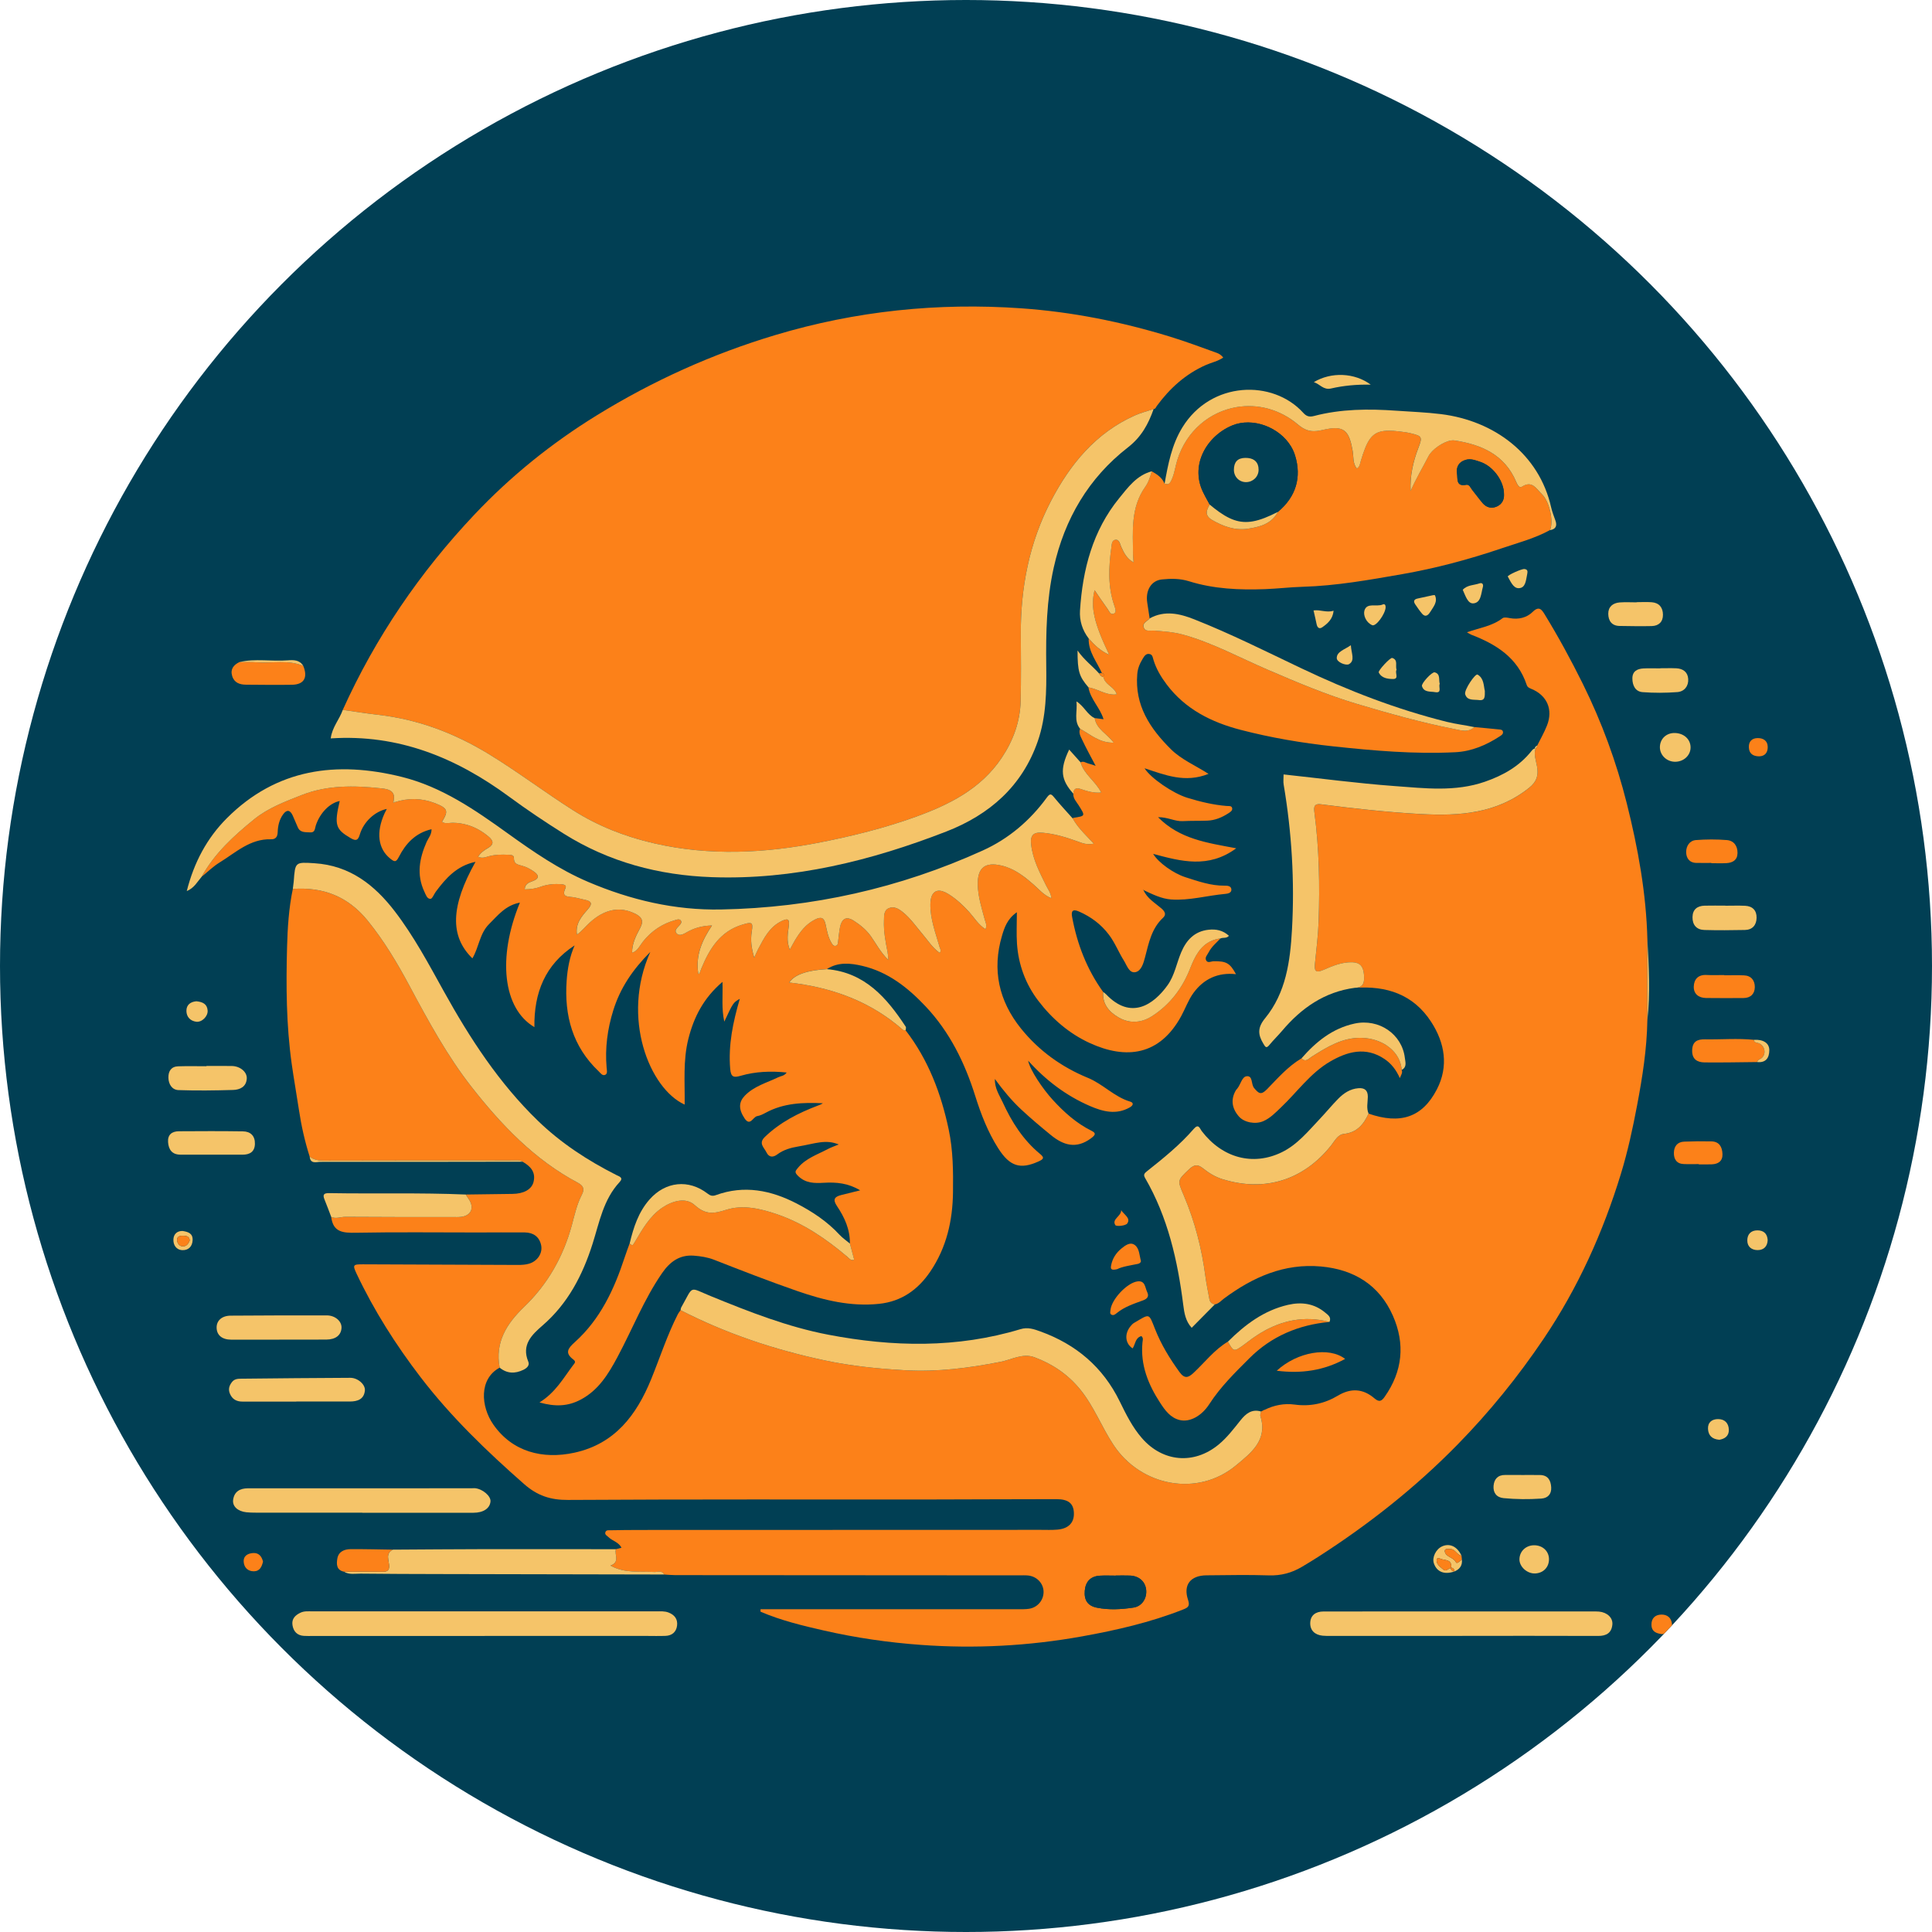 <?xml version="1.0" encoding="utf-8"?>
<!-- Generator: Adobe Illustrator 16.0.3, SVG Export Plug-In . SVG Version: 6.00 Build 0)  -->
<!DOCTYPE svg PUBLIC "-//W3C//DTD SVG 1.1//EN" "http://www.w3.org/Graphics/SVG/1.1/DTD/svg11.dtd">
<svg version="1.1" id="Layer_1" xmlns="http://www.w3.org/2000/svg" xmlns:xlink="http://www.w3.org/1999/xlink" x="0px" y="0px"
	 width="768px" height="768px" viewBox="0 0 768 768" enable-background="new 0 0 768 768" xml:space="preserve">
<circle fill="#013F54" cx="384" cy="384" r="384"/>
<g>
	<path fill="#FC8119" d="M244.828,615.834c0.693-0.178,1.387-0.355,2.222-0.568c-1.116-2.28-3.607-2.703-5.167-4.235
		c-0.603-0.596-1.619-0.98-1.2-2.044c0.333-0.847,1.269-0.674,1.977-0.687c3.873-0.064,7.747-0.114,11.621-0.115
		c53.118-0.019,106.234-0.024,159.354-0.044c2.249,0,4.513,0.104,6.745-0.095c4.388-0.385,6.646-2.767,6.511-6.604
		c-0.133-3.771-2.154-5.503-6.933-5.503c-16.748-0.008-33.495,0.115-50.242,0.128c-47.994,0.025-95.988-0.105-143.981,0.181
		c-6.902,0.041-12.162-1.711-17.348-6.271c-14.888-13.078-29.108-26.744-41.188-42.514c-9.855-12.861-18.511-26.479-25.446-41.141
		c-1.685-3.563-1.404-3.755,2.61-3.736c20.494,0.092,40.987,0.188,61.48,0.245c1.483,0.005,3.028-0.077,4.438-0.484
		c3.382-0.976,5.517-4.222,4.818-7.415c-0.738-3.374-3.148-4.987-6.497-5.023c-6.247-0.066-12.496,0.013-18.744,0.015
		c-16.123,0.002-32.249-0.194-48.366,0.104c-5.073,0.094-9.09-0.138-9.821-6.269c1.881,0.854,3.777-0.06,5.672-0.045
		c14.201,0.115,28.404,0.082,42.606,0.09c1.121,0,2.253,0.055,3.36-0.084c3.842-0.471,5.26-3.427,3.249-6.696
		c-0.455-0.74-0.959-1.451-1.44-2.18c6.188-0.085,12.377-0.188,18.566-0.249c4.427-0.041,7.634-1.723,8.394-4.719
		c1.001-3.947-1.202-6.301-4.353-8.083c-1.265-0.767-2.664-0.492-4.015-0.492c-25.019,0.002-50.037-0.004-75.055,0.066
		c-2.069,0.006-3.893-0.344-5.547-1.563c-1.953-6.133-3.34-12.343-4.301-18.753c-0.909-6.068-2.009-12.129-2.861-18.229
		c-2.143-15.359-2.255-30.771-1.84-46.225c0.21-7.815,0.696-15.574,2.297-23.24c12.014-0.82,21.888,2.957,29.697,12.552
		c6.596,8.105,11.857,16.98,16.742,26.097c7.432,13.869,14.958,27.769,24.646,40.113c11.781,15.017,24.95,28.89,42.174,38.021
		c2.316,1.229,2.767,2.593,1.635,4.767c-1.982,3.807-2.863,7.99-3.971,12.076c-3.412,12.575-9.599,23.509-19.004,32.551
		c-6.875,6.606-11.622,14.018-9.699,24.136c-8.248,4.396-7.565,15.396-2.5,22.638c7.596,10.863,19.627,13.892,32.181,11.166
		c16.098-3.489,24.736-14.959,30.568-29.281c3.513-8.63,6.363-17.528,10.623-25.851c0.277-0.542,0.692-1.015,1.043-1.52
		c18.208,9.336,37.425,15.756,57.416,19.986c10.528,2.229,21.165,3.285,31.907,3.896c12.823,0.726,25.344-0.896,37.854-3.349
		c4.458-0.872,8.822-3.56,13.507-1.817c7.107,2.639,13.222,6.748,18.113,12.729c5.518,6.741,8.538,14.911,13.29,22.102
		c10.882,16.459,33.373,20.857,48.688,8.155c5.884-4.88,12.76-9.995,9.693-19.646c-0.161-0.51,0.181-1.179,0.287-1.772
		c0.418-0.221,0.836-0.438,1.248-0.654c-0.004,0.002,0.111,0.004,0.111,0.004c3.791-1.88,7.824-2.68,11.99-2.112
		c6.2,0.846,11.928-0.391,17.213-3.563c5.141-3.084,9.998-2.776,14.465,1.051c1.896,1.627,2.833,1.216,4.093-0.569
		c7.153-10.136,8.208-21.059,3.298-32.215c-5.396-12.258-15.498-18.431-28.637-19.604c-14.594-1.304-27.015,4.226-38.444,12.688
		c-1.168,0.864-2.142,2.11-3.705,2.385c-1.267-0.185-1.979-0.903-2.199-2.177c-0.506-2.942-1.157-5.869-1.543-8.828
		c-1.437-11.063-4.173-21.799-8.513-32.057c-2.667-6.306-2.828-6.078,2.123-10.74c1.989-1.873,3.421-1.869,5.432-0.265
		c2.335,1.867,4.875,3.431,7.806,4.327c16.781,5.146,32.067,0.388,43.069-13.391c1.448-1.813,2.65-4.37,5.143-4.634
		c5.19-0.552,7.836-3.798,9.79-8.07c12.587,4.363,21.354,1.566,27.151-9.65c4.73-9.147,3.175-18.443-2.291-26.854
		c-7.097-10.924-17.789-14.417-30.342-13.491c3.785-0.086,3.878-2.559,3.623-5.459c-0.258-2.934-1.484-4.612-4.611-4.7
		c-4.143-0.115-7.873,1.454-11.489,3.036c-3.286,1.437-3.636,0.229-3.355-2.564c0.551-5.579,1.264-11.159,1.453-16.754
		c0.486-14.353,0.228-28.695-1.632-42.967c-0.266-2.014-0.526-3.937,2.543-3.543c13.232,1.695,26.491,3.153,39.823,3.879
		c15.355,0.835,30.127-0.209,42.906-10.408c3.107-2.479,3.766-4.959,3.21-8.36c-0.396-2.438-1.438-4.817-0.613-7.356l-0.081,0.253
		c0,0-0.252-0.083-0.25-0.083c0.671-0.152,0.938-0.613,0.969-1.257c1.31-2.654,2.809-5.232,3.893-7.976
		c2.513-6.344,0.06-12.006-6.212-14.588c-0.863-0.357-1.527-0.637-1.847-1.591c-3.592-10.827-12.159-16.157-22.1-19.971
		c-0.459-0.176-0.868-0.484-1.646-0.928c4.95-1.763,10.056-2.438,14.162-5.612c0.613-0.474,1.947-0.191,2.903-0.017
		c3.438,0.627,6.687-0.147,9.056-2.479c2.488-2.449,3.563-0.987,4.749,0.949c5.499,8.977,10.514,18.218,15.188,27.651
		c7.532,15.209,13.354,31.092,17.473,47.505c4.463,17.783,7.742,35.821,8.2,54.23c-0.009,10.67-0.014,21.358-0.018,32.044
		c-0.198,11.392-1.961,22.596-4.077,33.756c-1.736,9.177-3.697,18.291-6.438,27.242c-7.132,23.313-17.035,45.273-30.703,65.55
		c-10.173,15.09-21.547,29.131-34.279,42.119c-16.742,17.081-35.379,31.788-55.488,44.672c-2.089,1.337-4.206,2.626-6.342,3.891
		c-4.055,2.406-8.331,3.553-13.166,3.389c-8.234-0.28-16.491-0.077-24.737-0.021c-6.354,0.045-9.353,3.768-7.364,9.713
		c0.89,2.665-0.105,3.146-2.132,3.941c-12.923,5.082-26.332,8.155-39.979,10.614c-21.268,3.832-42.657,4.946-64.136,3.379
		c-12.896-0.941-25.729-2.799-38.394-5.682c-8.615-1.961-17.173-4.021-25.306-7.516c0.005-0.326,0.01-0.652,0.015-0.979
		c2.238,0,4.477,0,6.715,0c31.867,0.003,63.731,0.007,95.601-0.002c1.497,0,3.021,0.06,4.486-0.177
		c3.394-0.54,5.788-3.497,5.712-6.828c-0.076-3.282-2.688-6.049-6.146-6.396c-1.235-0.125-2.495-0.055-3.745-0.056
		c-45.489-0.024-90.979-0.048-136.468-0.086c-1.493-0.001-2.985-0.156-4.464-0.24c-0.919-1.813-2.609-0.925-3.947-1.011
		c-5.717-0.365-11.626,0.673-17.397-2.532C246.564,620.939,244.172,617.992,244.828,615.834z M443.552,626.303
		c0,0.015,0,0.024,0,0.036c-2.124,0-4.254-0.104-6.37,0.023c-3.632,0.224-5.65,2.313-5.969,5.954
		c-0.321,3.708,1.106,6.002,4.79,6.754c4.813,0.979,9.729,0.688,14.534-0.025c3.488-0.52,5.479-3.777,5.066-7.186
		c-0.394-3.232-2.865-5.403-6.434-5.543C447.303,626.242,445.426,626.303,443.552,626.303z"/>
	<path fill="#FC8119" d="M136.258,282.186c13.047-28.875,30.628-54.666,52.39-77.692c14.445-15.284,30.644-28.333,48.51-39.348
		c22.319-13.762,46-24.455,71.148-31.99c31.93-9.566,64.513-12.919,97.662-10.597c20.085,1.407,39.754,5.326,59.042,11.237
		c6.313,1.935,12.466,4.238,18.66,6.467c0.982,0.354,1.786,0.858,2.583,1.872c-2.144,1.482-4.682,1.971-6.975,2.991
		c-8.021,3.566-14.291,9.248-19.437,16.261c-0.354,0.488-0.486,1.166-1.259,1.216c-2.482,0.836-5.053,1.474-7.434,2.534
		c-15.582,6.939-25.802,19.457-33.382,34.021c-8.605,16.533-12.119,34.5-11.982,53.163c0.063,8.748,0.138,17.5-0.064,26.245
		c-0.189,8.329-2.995,15.935-7.61,22.795c-8.232,12.231-20.725,18.491-34.01,23.303c-12.34,4.47-25.048,7.631-37.955,10.18
		c-22.066,4.356-44.05,5.473-66.125,0.401c-11.394-2.618-22.128-6.777-32.065-13.069c-11.376-7.204-22.093-15.363-33.601-22.392
		c-13.657-8.341-28.151-13.83-44.055-15.637C145.609,283.61,140.939,282.845,136.258,282.186z"/>
</g>
<g>
	<path fill="none" d="M579.194,188.29c0.284,1.842-0.392,4.845,2.915,4.529C578.803,193.135,579.479,190.131,579.194,188.29z"/>
	<path fill="none" d="M595.153,201.278c-0.79,0.374-1.577,0.544-2.334,0.517C593.576,201.822,594.362,201.652,595.153,201.278z"/>
	<path fill="none" d="M595.153,201.278c1.969-0.93,2.816-2.739,2.705-4.736C597.967,198.539,597.122,200.348,595.153,201.278z"/>
	<path fill="none" d="M589.406,200.025c-1.458-1.684-2.746-3.515-4.155-5.243C586.66,196.511,587.948,198.341,589.406,200.025z"/>
	<path fill="none" d="M477.678,194.373c-0.101-0.252-0.188-0.505-0.276-0.757C477.489,193.869,477.578,194.121,477.678,194.373z"/>
	<path fill="none" d="M477.307,193.354c-0.055-0.165-0.099-0.329-0.148-0.494C477.208,193.025,477.252,193.19,477.307,193.354z"/>
	<path fill="none" d="M440.227,241.98c-1.718-2.357-3.332-4.79-5.119-7.389c-0.001,0.002-0.001,0.005-0.002,0.007
		c1.789,2.597,3.401,5.027,5.118,7.383c0.588,0.804,1.059,2.279,2.171,2.066C441.286,244.256,440.815,242.783,440.227,241.98z"/>
	<path fill="none" d="M477.001,192.335c-0.046-0.168-0.08-0.336-0.12-0.504C476.921,191.999,476.955,192.167,477.001,192.335z"/>
	<path fill="none" d="M445.709,217.391c-0.488-1.064-0.703-3.11-2.45-2.794c-0.001,0-0.002,0.001-0.003,0.001
		c1.747-0.316,1.962,1.729,2.45,2.794c1.086,2.363,2.122,4.619,4.909,6.173c0-0.001,0-0.002,0-0.003
		C447.83,222.008,446.795,219.753,445.709,217.391z"/>
	<path fill="none" d="M454.397,353.733c-0.003-0.001-0.006-0.002-0.009-0.004c-0.018,0.048-0.043,0.094-0.065,0.141
		c0.003-0.002,0.007-0.004,0.01-0.006C454.357,353.821,454.38,353.778,454.397,353.733z"/>
	<path fill="none" d="M602.727,191.585c-4.564-10.832-13.784-14.865-24.521-16.503c-0.397-0.061-0.833-0.054-1.294,0.009
		c0.458-0.062,0.892-0.069,1.286-0.008c10.732,1.638,19.955,5.671,24.521,16.503c0.417,0.982,1.055,2.204,1.897,2.045
		C603.779,193.779,603.143,192.563,602.727,191.585z"/>
	<path fill="none" d="M578.065,624.09c0.028,0.101,0.028,0.225,0.039,0.34C578.094,624.314,578.094,624.19,578.065,624.09z"/>
	<path fill="none" d="M443.916,276.016c-0.775-2.705-3.843-3.546-4.95-5.878C440.073,272.47,443.141,273.312,443.916,276.016z"/>
	<path fill="none" d="M501.712,208.843c2.546-0.957,4.78-2.526,6.27-5.358l-0.001,0
		C506.491,206.315,504.258,207.885,501.712,208.843z"/>
	<path fill="none" d="M576.232,623.467c-0.819,0.385-1.559,1.308-2.541,0.417C574.674,624.777,575.414,623.853,576.232,623.467z"/>
	<path fill="none" d="M500.228,185.647c-0.396-2.407-2.195-3.658-5.216-3.628C498.032,181.99,499.832,183.24,500.228,185.647z"/>
	<path fill="none" d="M489.788,169.136c8.127-3.379,18.818,0.642,23.431,8.363c-4.612-7.722-15.305-11.744-23.432-8.365
		c-5.567,2.315-10.165,6.903-12.222,12.404C479.622,176.038,484.22,171.45,489.788,169.136z"/>
	<path fill="none" d="M563.757,178.23c1.753-4.6,1.635-4.886-3.106-6.031c-0.484-0.117-0.977-0.229-1.47-0.302
		c-3.913-0.585-6.82-0.85-9.077-0.566c2.256-0.282,5.161-0.018,9.069,0.567c0.493,0.073,0.982,0.185,1.467,0.302
		c4.744,1.145,4.862,1.431,3.109,6.031c-2.073,5.443-3.291,11.047-3.019,16.951c0.003-0.006,0.006-0.012,0.009-0.018
		C560.469,189.267,561.683,183.667,563.757,178.23z"/>
	<path fill="none" d="M571.071,620.154c0.02-0.815,0.75-0.923,1.355-0.614C571.821,619.229,571.088,619.339,571.071,620.154z"/>
	<path fill="none" d="M572.767,619.686c1.652,0.602,4.151,0.195,4.121,2.852C576.918,619.878,574.419,620.287,572.767,619.686z"/>
	<path fill="none" d="M480.869,200.577c0,0-0.001-0.001-0.001-0.002c-0.832,1.404-1.425,2.735-1.056,3.957
		C479.445,203.311,480.038,201.98,480.869,200.577z"/>
	<path fill="none" d="M476.583,190.304c-0.007-0.046-0.01-0.091-0.016-0.137C476.573,190.212,476.576,190.258,476.583,190.304z"/>
	<path fill="none" d="M476.467,189.294c-0.006-0.07-0.006-0.139-0.011-0.209C476.461,189.155,476.461,189.224,476.467,189.294z"/>
	<path fill="none" d="M498.148,207.225c-5.36,0.983-9.669-0.64-15.456-5.169C488.48,206.585,492.788,208.208,498.148,207.225z"/>
	<path fill="none" d="M477.747,194.532c0.116,0.286,0.237,0.572,0.37,0.857c0.646,1.387,1.402,2.723,2.142,4.066
		c-0.739-1.343-1.494-2.679-2.141-4.064C477.984,195.105,477.864,194.818,477.747,194.532z"/>
	<path fill="none" d="M476.761,191.319c-0.034-0.164-0.058-0.327-0.086-0.491C476.703,190.992,476.727,191.155,476.761,191.319z"/>
	<path fill="none" d="M443.916,276.016c-0.259,0.035-0.514,0.058-0.766,0.069C443.402,276.074,443.657,276.051,443.916,276.016z"/>
	<path fill="none" d="M346.155,372.141c2.098,2.934,3.724,6.262,6.99,9.492c0-0.003,0-0.005-0.001-0.008
		c-3.261-3.226-4.886-6.551-6.979-9.48c-1.86-2.6-4.274-4.531-6.861-6.198c-0.353-0.227-0.689-0.41-1.012-0.55
		c0.319,0.14,0.652,0.321,1.001,0.546C341.881,367.61,344.295,369.541,346.155,372.141z"/>
	<path fill="none" d="M328.172,367.47c0.531,2.555,1.007,5.164,2.402,7.453c0.252,0.414,0.527,0.827,0.925,1
		c-0.392-0.176-0.663-0.586-0.915-0.996c-1.396-2.289-1.871-4.898-2.402-7.453c-0.283-1.367-0.728-2.161-1.41-2.458
		C327.449,365.316,327.89,366.11,328.172,367.47z"/>
	<path fill="none" d="M366.585,371.17c2.218,2.616,4.065,5.589,6.956,7.626c0.001-0.001,0.001-0.002,0.002-0.003
		c-2.885-2.036-4.732-5.006-6.947-7.619c-2.499-2.946-4.685-6.165-7.743-8.615c-0.816-0.654-1.669-1.254-2.578-1.587
		c0.905,0.333,1.755,0.931,2.567,1.583C361.903,365.005,364.087,368.224,366.585,371.17z"/>
	<path fill="none" d="M313.553,368.06c-0.372,2.92-1.004,5.984,0.389,9.438c0.002-0.004,0.004-0.007,0.006-0.011
		c-1.385-3.448-0.754-6.508-0.385-9.423c0.191-1.5,0.033-2.246-0.448-2.487C313.588,365.823,313.742,366.57,313.553,368.06z"/>
	<path fill="none" d="M528.354,170.408c6.243-0.93,8.066,1.33,9.353,8.903c0.391,2.292-0.021,4.888,1.658,6.943
		c0.002-0.001,0.004-0.003,0.006-0.004c-1.675-2.055-1.268-4.649-1.656-6.94C536.425,171.732,534.602,169.473,528.354,170.408z"/>
	<path fill="none" d="M385.254,362.538c2.047,2.264,3.611,5.026,6.463,6.819c0-0.001,0.001-0.002,0.001-0.003
		c-2.845-1.792-4.409-4.55-6.453-6.812c-2.444-2.706-5.104-5.168-8.174-7.1c-0.833-0.524-1.604-0.895-2.311-1.117
		c0.703,0.223,1.472,0.592,2.3,1.113C380.147,357.37,382.81,359.832,385.254,362.538z"/>
	<path fill="none" d="M190.458,340.725c0.062,0.021,0.125,0.053,0.187,0.07C190.584,340.778,190.52,340.746,190.458,340.725z"/>
	<path fill="none" d="M417.901,357.051L417.901,357.051c-3.024-1.216-4.877-3.537-7.058-5.441c-2.83-2.471-5.747-4.81-9.157-6.324
		c3.407,1.514,6.321,3.851,9.146,6.32C413.02,353.512,414.87,355.837,417.901,357.051z"/>
	<path fill="none" d="M697.9,414.364c0.02,0.008,0.04,0.012,0.06,0.019C697.94,414.376,697.92,414.372,697.9,414.364z"/>
	<path fill="none" d="M698.185,414.455c0.063,0.017,0.128,0.03,0.192,0.044C698.313,414.485,698.247,414.472,698.185,414.455z"/>
	<path fill="none" d="M428.556,334.551L428.556,334.551c0.006,0.002,0.013,0.004,0.02,0.007
		C428.568,334.556,428.563,334.553,428.556,334.551z"/>
	<path fill="none" d="M277.584,387.129c0.003-0.001,0.006-0.002,0.009-0.003c-1.184-7.107,1.348-13.182,5.437-19.231
		c-0.004,0-0.009,0-0.013,0C278.928,373.944,276.397,380.021,277.584,387.129z"/>
	<path fill="none" d="M298.806,370.408c-0.514,3.326-0.142,6.478,1.001,10.277c0.002-0.004,0.004-0.009,0.006-0.013
		c-1.139-3.791-1.509-6.938-0.996-10.26c0.336-2.184,0.347-3.183-0.398-3.433C299.152,367.235,299.141,368.235,298.806,370.408z"/>
	<path fill="none" d="M337.936,500.582c-0.303-0.199-0.557-0.472-0.813-0.721C337.379,500.111,337.632,500.385,337.936,500.582z"/>
	<path fill="none" d="M358.918,409.378c0,0,0.001,0,0.001,0.001c-0.806-0.709-1.623-1.396-2.448-2.06
		C357.296,407.983,358.112,408.669,358.918,409.378z"/>
	<path fill="none" d="M156.427,318.463c-0.121,0.279-0.156,0.467-0.086,0.543c-0.063-0.08-0.028-0.264,0.09-0.536
		c0.15,0.133,0.296,0.273,0.44,0.416c0.001,0,0.001,0,0.002-0.001c0.002,0,0.003-0.001,0.005-0.001
		c-0.144-0.143-0.291-0.283-0.443-0.418c0.705-2.815-0.542-4.008-2.158-4.569C155.89,314.459,157.129,315.653,156.427,318.463z"/>
	<path fill="none" d="M578.083,289.797c-13.087-2.566-25.917-6.189-38.692-9.99c-12.21-3.633-23.896-8.609-35.588-13.634
		c-11.103-4.772-21.767-10.632-33.494-13.891c-3.748-1.042-7.617-1.294-11.479-1.601c-0.362-0.028-0.755-0.007-1.151,0.015
		c0.394-0.022,0.782-0.042,1.142-0.014c3.857,0.306,7.729,0.559,11.479,1.601c11.729,3.259,22.395,9.118,33.494,13.891
		c11.688,5.024,23.378,10.001,35.588,13.634c12.775,3.801,25.605,7.424,38.692,9.99c1.623,0.318,3.382,0.836,5.074,0.621
		C581.458,290.631,579.703,290.115,578.083,289.797z"/>
	<path fill="none" d="M270.1,367.806c-0.817,0.926-2.185,2.017-1.229,3.142c0.292,0.343,0.617,0.536,0.959,0.621
		c-0.338-0.087-0.659-0.278-0.948-0.617c-0.956-1.125,0.411-2.216,1.229-3.142c0.492-0.558,1.057-1.247,0.454-1.963
		c-0.142-0.168-0.302-0.271-0.474-0.328c0.167,0.058,0.324,0.159,0.463,0.324C271.157,366.56,270.592,367.248,270.1,367.806z"/>
	<path fill="none" d="M175.685,326.695c0.176,0.114,0.354,0.204,0.533,0.275c-0.176-0.071-0.35-0.16-0.522-0.271
		c2.716-4.399,2.334-5.476-3.033-7.518c-0.002,0-0.003-0.001-0.005-0.002C178.019,321.22,178.4,322.297,175.685,326.695z"/>
	<path fill="none" d="M516.011,168.794c-7.354-6.235-16.216-8.331-24.405-6.958c8.188-1.371,17.048,0.725,24.397,6.958
		c2.47,2.095,4.591,2.792,7.218,2.557C520.598,171.585,518.48,170.885,516.011,168.794z"/>
	<path fill="none" d="M254.452,368.901c-1.614,3.033-3.255,6.183-3.191,9.816c0.004-0.001,0.007-0.003,0.011-0.005
		c-0.062-3.629,1.578-6.776,3.19-9.807c1.638-3.076,0.49-4.516-2.195-5.805c-0.374-0.179-0.748-0.342-1.122-0.49
		c0.371,0.146,0.741,0.309,1.111,0.486C254.942,364.385,256.09,365.825,254.452,368.901z"/>
	<path fill="none" d="M233.546,361.585c-2.362,2.713-4.897,5.569-4.204,9.93c0.003-0.002,0.006-0.005,0.009-0.008
		c-0.687-4.354,1.845-7.208,4.206-9.918c1.622-1.864,1.807-2.888,0.243-3.531C235.354,358.701,235.166,359.725,233.546,361.585z"/>
	<path fill="none" d="M204.285,341.131c-0.053,1.735,0.853,2.321,1.971,2.674c-1.113-0.354-2.013-0.941-1.96-2.67
		c0.021-0.687-0.305-1.012-0.757-1.172C203.985,340.124,204.307,340.45,204.285,341.131z"/>
	<path fill="none" d="M194.04,337.058c-1.442,0.838-2.926,1.779-3.992,3.512c0.004,0.002,0.007,0.002,0.011,0.004
		c1.066-1.732,2.55-2.673,3.992-3.512c2.445-1.423,2.01-2.931,0.281-4.403c-2.566-2.186-5.374-3.793-8.454-4.711
		c3.076,0.918,5.88,2.524,8.443,4.707C196.05,334.127,196.485,335.634,194.04,337.058z"/>
	<path fill="none" d="M211.711,350.257c-1.596,0.563-3.002,1.135-3.159,3.272c0.004,0,0.007,0,0.011,0
		c0.159-2.134,1.563-2.705,3.159-3.268c2.701-0.953,2.624-2.384,0.397-3.888c-1.089-0.736-2.223-1.39-3.452-1.857
		c1.224,0.468,2.354,1.121,3.441,1.854C214.335,347.873,214.411,349.304,211.711,350.257z"/>
	<path fill="none" d="M224.756,353.066c-0.949,2.025-0.565,2.802,0.329,3.151c-0.886-0.351-1.263-1.129-0.318-3.146
		c0.322-0.688,0.084-1.069-0.349-1.287C224.846,352.002,225.076,352.384,224.756,353.066z"/>
	<path fill="none" d="M73.97,491.327c-0.28-0.063-0.583-0.093-0.897-0.102c-0.002,0-0.005,0-0.007,0c0.001,0,0.003,0,0.005,0
		C73.387,491.234,73.69,491.264,73.97,491.327z"/>
	<path fill="none" d="M75.403,493.088c-0.17,0.452-0.379,0.894-0.647,1.271C75.024,493.981,75.232,493.54,75.403,493.088z"/>
	<path fill="none" d="M493.083,535.539c-0.936,0.644-1.581,1.007-2.107,1.048C491.502,536.547,492.147,536.184,493.083,535.539z"/>
	<path fill="none" d="M499.72,530.759c8.16-5.304,16.954-7.665,26.662-5.755C516.673,523.094,507.879,525.453,499.72,530.759z"/>
	<path fill="none" d="M660.648,649.592c-2.188-0.271-4.127-0.977-4.166-3.719c-0.037-2.561,1.444-3.988,3.89-4.051
		c2.406-0.063,4.027,1.286,4.266,3.765c0.018,0.186,0.003,0.343,0.002,0.512C728.755,577.478,768,485.322,768,384
		C768,171.923,596.077,0,384,0S0,171.923,0,384s171.923,384,384,384c109.104,0,207.578-45.504,277.486-118.566
		C661.216,649.495,660.937,649.548,660.648,649.592z M675.27,462.857c-0.004-0.037-0.004-0.073-0.004-0.109
		c-1.996,0-3.994,0.071-5.983-0.018c-2.824-0.125-3.933-1.972-3.881-4.505c0.049-2.56,1.391-4.299,4.085-4.407
		c3.609-0.148,7.232-0.18,10.851-0.097c3.131,0.071,4.252,2.235,4.372,4.968c0.122,2.796-1.59,4.035-4.203,4.149
		C678.763,462.916,677.015,462.857,675.27,462.857z M683.463,572.334c-2.922-0.231-4.377-1.752-4.504-4.319
		c-0.13-2.641,1.597-3.895,3.992-3.903c2.633-0.016,4.21,1.605,4.289,4.206C687.318,570.883,685.571,571.984,683.463,572.334z
		 M698.689,496.934c-2.355,0.001-4.134-1.319-4.112-3.88c0.019-2.445,1.469-3.962,4.004-3.968c2.468-0.005,3.937,1.275,4.1,3.87
		C702.575,495.496,701.101,496.933,698.689,496.934z M698.532,422.186c-6.987,0.063-13.979,0.222-20.963,0.14
		c-2.907-0.034-4.987-1.282-4.904-4.774c0.083-3.484,1.974-4.458,5.091-4.398c6.489,0.114,12.985-0.457,19.466,0.193
		c3.699-0.222,6.134,1.302,6.104,4.146C703.301,420.47,702.001,422.533,698.532,422.186z M673.3,392.188
		c0.087-2.896,1.745-4.801,5.08-4.617c2.354,0.129,4.722,0.022,7.082,0.022c0.001,0.037,0.001,0.071,0.001,0.105
		c2.608,0,5.221-0.091,7.825,0.024c2.89,0.125,4.297,2.086,4.275,4.661c-0.021,2.664-1.632,4.343-4.521,4.351
		c-4.972,0.007-9.945,0.069-14.915-0.017C675.246,396.669,673.213,395.082,673.3,392.188z M698.705,293.401
		c2.163-0.018,3.932,1.001,3.989,3.445c0.054,2.262-1.062,3.749-3.399,3.813c-2.456-0.038-3.949-1.067-4.091-3.473
		C695.061,294.79,696.4,293.42,698.705,293.401z M698.269,364.884c-0.066,2.863-1.646,4.738-4.646,4.798
		c-5.367,0.105-10.74,0.157-16.104,0.002c-3.097-0.089-4.775-2.003-4.722-5.119c0.056-3.05,1.898-4.474,4.817-4.546
		c2.745-0.067,5.491-0.015,8.236-0.015c0,0.012,0,0.024,0,0.035c2.621,0,5.248-0.097,7.863,0.025
		C696.689,360.203,698.34,361.944,698.269,364.884z M686.436,333.938c2.806,0.225,4.3,2.331,4.256,5.175
		c-0.043,2.801-1.939,3.856-4.431,3.996c-1.979,0.112-3.97,0.023-5.956,0.023c0-0.035,0-0.07,0-0.106
		c-1.983,0-3.974,0.027-5.959-0.007c-2.841-0.048-4.076-1.975-4.067-4.365c0.004-2.345,1.375-4.522,3.882-4.715
		C678.233,333.625,682.367,333.611,686.436,333.938z M665.776,302.814c-3.323-0.051-6.013-2.721-5.942-5.903
		c0.069-3.203,2.509-5.537,5.784-5.532c3.721,0.006,6.465,2.499,6.411,5.827C671.976,300.373,669.198,302.867,665.776,302.814z
		 M544.898,152.911c-5.792-0.115-10.853,0.387-15.808,1.521c-2.977,0.682-4.348-1.695-6.815-2.535
		C529.161,147.779,538.43,148.117,544.898,152.911z M136.258,282.186c4.682,0.659,9.352,1.424,14.047,1.958
		c15.903,1.808,30.398,7.296,44.055,15.637c11.508,7.029,22.225,15.188,33.601,22.392c9.937,6.292,20.671,10.451,32.065,13.069
		c22.072,5.072,44.056,3.955,66.125-0.401c12.906-2.548,25.614-5.71,37.954-10.18c13.285-4.813,25.774-11.072,34.01-23.303
		c4.615-6.861,7.421-14.467,7.61-22.795c0.202-8.744,0.13-17.497,0.064-26.245c-0.137-18.662,3.377-36.63,11.984-53.163
		c7.577-14.563,17.798-27.079,33.38-34.021c2.381-1.061,4.949-1.698,7.434-2.534c-2.101,5.963-4.829,11.057-10.242,15.265
		c-15.604,12.131-25.145,28.366-29.462,47.723c-2.878,12.903-3.146,25.95-2.988,39.061c0.121,10.111,0.023,20.194-3.337,29.934
		c-6.21,17.999-19.288,29.312-36.396,35.962c-29.927,11.631-60.768,19.284-93.214,18.138c-21.042-0.743-40.862-6.001-58.816-17.265
		c-7.415-4.652-14.706-9.542-21.755-14.73c-21.023-15.473-43.97-24.926-70.909-23.163
		C132.022,289.045,134.977,285.954,136.258,282.186z M95.185,263.179c2.35,0.033,4.708-0.038,7.05,0.118
		c6.112,0.406,12.372-1.092,18.321,1.405c-5.948-2.497-12.209-0.999-18.32-1.406C99.893,263.14,97.536,263.211,95.185,263.179
		c6.333-1.49,12.765-0.185,19.136-0.685c2.341-0.183,4.762-0.23,6.235,2.208c1.891,4.633,0.308,7.419-4.464,7.5
		c-6.081,0.102-12.166,0.013-18.25-0.027c-2.521-0.016-4.717-0.731-5.541-3.431C91.469,266.02,92.841,264.317,95.185,263.179z
		 M90.187,325.237c19.732-19.74,43.649-22.85,69.571-16.395c15.828,3.941,29.029,13.062,42.05,22.425
		c10.14,7.292,20.419,14.379,31.99,19.306c16.866,7.181,34.431,11.312,52.8,10.964c36.273-0.686,71.041-8.461,104.084-23.463
		c10.271-4.663,18.762-11.875,25.436-21.029c1.271-1.742,1.737-1.513,2.924-0.07c2.347,2.875,4.896,5.588,7.364,8.368
		c0.096-0.076,0.185-0.206,0.291-0.223c4.862-0.75,4.791-0.703,2.094-5c-0.888-1.412-2.233-2.707-2.119-4.616l0,0
		c-4.977-5.554-5.455-9.625-1.664-17.53c1.617,1.806,3.08,3.439,4.541,5.072c1.345,4.777,5.899,7.415,8.207,11.993l0,0
		c-2.307-4.579-6.862-7.216-8.207-11.994c1.185-0.635,2.135,0.263,3.178,0.5c0.959,0.218,1.885,0.595,2.824,0.901
		c-1.823-3.489-3.757-6.928-5.419-10.493c-0.586-1.256-1.436-2.667-0.762-4.237c-0.001,0-0.001-0.001-0.002-0.001
		c-2.621-3.19-1.012-6.829-1.458-10.9c3.176,2.037,4.323,5.353,7.246,6.647c0.701,4.397,4.908,6.181,7.563,9.759
		c0.002,0,0.003,0,0.004,0c-2.654-3.579-6.862-5.361-7.563-9.76c1.098,0.142,2.192,0.283,3.532,0.456
		c-1.341-4.551-5.209-7.923-6.008-12.682c-3.726-4.37-4.332-6.273-4.344-14.642c2.714,3.86,5.93,6.153,8.538,9.09
		c0.404-0.054,0.818-0.12,1.16-0.101c-1.987-4.498-5.409-8.444-5.257-13.764c2.246,2.501,4.565,4.903,8.133,6.442
		c0-0.001-0.001-0.002-0.002-0.003c-3.561-1.539-5.883-3.939-8.128-6.44c-2.533-3.272-3.724-7.114-3.466-11.107
		c1.041-16.296,5.014-31.709,15.553-44.645c3.531-4.336,6.989-9.145,12.957-10.707c0,0,0,0.001-0.001,0.002
		c2.125,1.186,4.144,2.479,5.104,4.888c0.457,0.174,0.83,0.233,1.144,0.202c-0.311,0.029-0.681-0.031-1.133-0.203
		c1.396-7.727,2.82-15.399,7.03-22.28c11.379-18.598,36.015-19.192,48.082-5.874c1.152,1.271,2.271,1.799,4.236,1.282
		c10.785-2.837,21.721-2.89,32.825-2.109c5.914,0.416,11.833,0.622,17.743,1.358c21.104,2.633,39,15.854,43.747,37.078
		c0.402,1.804,1.119,3.541,1.726,5.297c0.727,2.118,0.058,3.384-2.193,3.74c1.539-3.363-0.15-11.431-3.27-14.37
		c-1.727-1.629-3.146-4.271-5.813-3.782c2.662-0.482,4.08,2.156,5.805,3.783c3.114,2.938,4.809,11.006,3.27,14.37
		c-6.142,3.366-12.905,5.107-19.471,7.333c-12.83,4.351-25.955,7.849-39.252,10.174c-13.072,2.284-26.213,4.639-39.566,5.022
		c-4.974,0.142-9.951,0.751-14.895,0.935c-10.188,0.377-20.422-0.047-30.3-3.141c-3.549-1.111-7.178-1.081-10.749-0.716
		c-4.266,0.438-6.583,4.372-5.841,9.2c0.322,2.087,0.64,4.176,0.953,6.265c-0.922,1.203-3.188,1.848-2.289,3.816
		c0.462,1.01,1.39,1.123,2.372,1.095c-0.978,0.027-1.899-0.089-2.359-1.096c-0.9-1.969,1.364-2.613,2.286-3.816
		c5.973-3.289,11.953-1.893,17.698,0.379c14.521,5.739,28.476,12.76,42.562,19.46c18.633,8.864,37.781,16.286,57.806,21.285
		c3.583,0.896,7.346,1.321,11,2.104c-0.001,0-0.001,0.001-0.002,0.002c3.218,0.3,6.437,0.579,9.652,0.92
		c0.688,0.073,1.625,0.035,1.74,1.028c0.104,0.878-0.716,1.355-1.271,1.717c-5.379,3.514-11.242,6.003-17.673,6.325
		c-16.252,0.815-32.416-0.605-48.566-2.339c-12.4-1.33-24.658-3.411-36.729-6.542c-11.667-3.025-22.053-8.218-29.488-18.106
		c-2.221-2.954-4.126-6.143-5.215-9.735c-0.283-0.934-0.337-2.077-1.566-2.319c-1.392-0.275-2.064,0.84-2.626,1.743
		c-1.168,1.886-2.043,3.828-2.244,6.191c-1.063,12.475,5.027,21.62,13.348,29.89c4.124,4.099,9.452,6.303,14.979,9.819
		c-9.374,3.766-17.334,0.403-25.438-2.223c2.508,3.999,11.373,10.008,17.047,11.743c5.129,1.568,10.307,2.824,15.672,3.249
		c0.773,0.061,2.002-0.205,2.131,0.978c0.103,0.923-0.789,1.442-1.551,1.937c-2.553,1.659-5.293,2.793-8.354,2.912
		c-3.239,0.124-6.491,0.012-9.729,0.19c-3.161,0.174-5.977-1.628-9.843-1.564c8.624,8.737,19.493,10.181,31.071,12.363
		c-11.057,8.155-21.955,5.187-33.021,2.215c2.121,3.56,8.208,7.799,12.767,9.259c5.104,1.636,10.15,3.434,15.629,3.384
		c1.05-0.009,2.563,0.033,2.698,1.436c0.144,1.454-1.423,1.743-2.402,1.83c-7.198,0.633-14.302,2.728-21.534,2.22
		c-3.821-0.267-7.479-2.087-11.021-3.757c1.445,3.321,4.531,5.073,7.108,7.283c1.363,1.169,2.115,2.427,0.709,3.728
		c-4.583,4.236-5.68,10-7.148,15.608c-0.646,2.462-1.479,5.482-3.771,6.012c-2.554,0.588-3.478-2.688-4.659-4.565
		c-2.108-3.349-3.535-7.1-5.948-10.294c-3.136-4.151-7.119-7.116-11.874-9.214c-2.703-1.194-3.175-0.045-2.759,2.193
		c2.001,10.781,5.869,20.802,12.313,29.753c-0.367,4.854,2.372,7.976,6.158,10.153c2.993,1.724,6.123,2.112,9.138,1.328
		c-3.013,0.781-6.142,0.392-9.131-1.331c-3.784-2.181-6.525-5.303-6.158-10.154c0.389,0.313,0.817,0.578,1.157,0.938
		c9.894,10.412,18.914,4.121,24.445-3.608c2.803-3.915,3.57-8.72,5.406-13.06c2.049-4.848,5.284-8.387,10.905-8.989
		c2.968-0.318,5.66,0.199,8.072,2.399c-0.911,1.16-2.31,0.58-3.328,1.053c-1.315,0.171-2.481,0.493-3.522,0.938
		c1.04-0.444,2.203-0.764,3.516-0.936c-1.677,1.771-3.587,3.322-4.732,5.57c-0.508,0.995-1.521,1.931-1.021,3.047
		c0.625,1.387,2.003,0.471,3.015,0.457c5.03-0.064,6.479,0.679,8.894,5.14c-7.212-0.789-12.871,1.929-16.918,7.483
		c-2.023,2.771-3.197,6.158-4.862,9.207c-8.575,15.708-21.885,17.271-36.239,10.73c-8.229-3.749-15.106-9.69-20.563-16.853
		c-5.035-6.604-7.916-14.356-8.473-22.751c-0.254-3.848-0.043-7.726-0.043-12.435c-3.829,2.632-4.975,6.16-5.912,9.341
		c-4.002,13.525-1.269,25.907,7.526,36.849c7.121,8.86,16.182,15.354,26.629,19.646c6.031,2.479,10.478,7.563,16.806,9.439
		c1.464,0.435,1.27,1.486-0.179,2.307c-5.393,3.059-10.705,1.646-15.77-0.538c-9.525-4.106-17.645-10.29-24.613-18.043
		c0.687,3.65,5.759,11.177,9.771,15.563c4.521,4.943,9.386,9.305,15.428,12.318c1.782,0.889,1.698,1.568-0.223,2.988
		c-5.898,4.36-10.993,2.751-15.955-1.31c-4.021-3.291-8.011-6.637-11.808-10.181c-3.788-3.532-7.099-7.534-10.444-12.112
		c-0.116,3.789,1.848,6.511,3.123,9.296c3.567,7.794,8.124,14.987,14.864,20.531c1.736,1.431,1.442,2.023-0.594,2.948
		c-7.288,3.306-11.479,2.02-16.102-5.267c-4.087-6.44-6.82-13.5-9.086-20.713c-4.151-13.216-10.125-25.42-19.673-35.57
		c-7.014-7.453-14.936-13.771-25.214-16.175c-4.782-1.118-9.631-1.61-14.107,1.29c-7.794,0.395-12.955,2.211-14.979,5.313
		c0.004,0,0.009,0.001,0.013,0.002c2.022-3.1,7.185-4.916,14.976-5.309c15.071,1.307,23.758,11.359,31.342,22.896
		c0.21,0.321-0.021,0.934-0.045,1.412c-0.001,0-0.003,0-0.005,0c9.036,11.713,14.102,25.114,17.136,39.463
		c1.747,8.27,1.813,16.6,1.703,24.963c-0.144,11.287-2.582,21.94-8.991,31.43c-4.898,7.248-11.456,11.941-20.372,12.879
		c-11.305,1.19-21.992-1.434-32.545-5.09c-11.145-3.86-22.117-8.146-33.096-12.438c-2.513-0.98-5.326-1.422-8.038-1.62
		c-5.609-0.414-9.469,2.396-12.604,6.939c-7.228,10.479-11.811,22.33-17.78,33.457c-3.621,6.747-7.494,13.072-14.559,16.825
		c-5.012,2.663-10.07,2.921-16.391,1.122c6.338-3.914,9.45-9.601,13.28-14.698c0.661-0.88,1.416-1.433,0.163-2.372
		c-3.544-2.654-2.058-4.501,0.643-6.933c10.08-9.075,15.604-20.938,19.744-33.57c0.616-1.88,1.324-3.729,1.991-5.597
		c0.002,0.002,0.004,0.003,0.006,0.005c1.515-6.354,3.479-12.51,7.929-17.54c6.316-7.144,15.503-8.108,23.001-2.345
		c1.096,0.842,1.93,1.157,3.34,0.645c11.226-4.104,21.885-1.964,32.125,3.329c6.3,3.256,12.169,7.161,17.041,12.429
		c1.217,1.312,2.741,2.337,4.122,3.492c0-0.002,0-0.003-0.001-0.005c0.104-5.598-2.135-10.455-5.145-14.922
		c-1.843-2.735-0.818-3.727,1.761-4.375c2.28-0.575,4.563-1.136,7.47-1.856c-4.807-2.901-9.518-3.275-14.327-3.009
		c-3.776,0.211-7.313,0.277-10.38-2.741c-1.496-1.475-1.073-1.92-0.031-3.182c3.135-3.796,7.682-5.247,11.788-7.428
		c1.422-0.754,2.975-1.262,4.439-1.869c-5.229-2.188-9.477-0.307-16.117,0.802c-2.887,0.48-5.848,1.291-8.323,3.156
		c-1.692,1.271-3.313,1.215-4.305-0.85c-0.921-1.911-3.29-3.54-0.615-6.111c6.049-5.814,13.278-9.499,20.996-12.422
		c0.692-0.264,1.396-0.503,2.052-0.963c-7.82-0.363-15.528-0.115-22.673,3.747c-1.081,0.584-2.241,1.183-3.429,1.371
		c-1.686,0.269-2.783,4.256-5.031,0.885c-2.494-3.742-2.291-6.551,0.161-9.063c3.706-3.795,8.718-5.079,13.254-7.278
		c1.063-0.518,2.411-0.492,3.329-1.878c-6.324-0.645-12.383-0.409-18.3,1.303c-2.742,0.794-3.869,0.58-4.151-2.781
		c-0.797-9.494,1.113-18.561,3.819-27.81c-2.62,1.489-2.62,1.489-6.166,9.061c-1.158-5.241-0.53-10.141-0.715-15.803
		c-7.504,6.401-11.36,13.922-13.565,22.654c-2.179,8.625-1.347,17.345-1.472,26.128c-13.919-6.271-25.396-34.536-13.659-60.68
		c-7.061,7.076-11.977,14.394-14.73,23.259c-2.321,7.477-3.307,14.983-2.634,22.755c0.083,0.962,0.438,2.31-0.475,2.797
		c-1.16,0.615-1.951-0.663-2.706-1.384c-10.341-9.82-13.681-22.146-12.707-35.965c0.339-4.813,1.188-9.542,3.165-14.057
		c-11.712,7.599-16.187,18.826-15.984,32.476c-12.472-7.305-14.802-27.562-5.762-49.489c-5.73,1.066-8.788,5.104-12.256,8.544
		c-3.77,3.739-4.025,9.229-6.634,13.614c-9.033-8.8-8.668-20.731,1.237-38.368c-7.413,1.549-11.778,6.487-15.795,11.892
		c-0.726,0.977-1.361,2.789-2.098,2.821c-1.376,0.059-1.871-1.654-2.441-2.862c-3.182-6.745-1.959-13.289,0.904-19.757
		c0.684-1.544,1.991-2.852,1.955-5.063c-6.417,1.479-10.272,5.718-12.97,10.97c-1.146,2.23-1.726,2.072-3.358,0.783
		c-4.931-3.892-5.828-10.436-2.338-18.075c0.252-0.554,0.548-1.087,0.881-1.741c-4.752,0.998-9.2,5.085-10.719,10.127
		c-0.694,2.306-1.449,2.767-3.616,1.501c-6.062-3.54-6.628-5.209-4.381-14.776c-3.956,0.763-7.856,4.715-9.51,9.713
		c-0.412,1.244-0.231,2.908-2.281,2.757c-1.818-0.135-3.853,0.202-4.841-1.945c-0.727-1.581-1.342-3.213-2.074-4.792
		c-1.031-2.222-2.351-2.438-3.824-0.396c-1.515,2.101-2.043,4.535-2.133,7.062c-0.064,1.798-0.772,2.867-2.681,2.813
		c-8.296-0.24-14.011,5.303-20.409,9.224c-2.588,1.585-4.797,3.787-7.177,5.71c-0.005,0.009-0.01,0.017-0.015,0.025
		c-1.673,1.915-2.837,4.357-5.871,5.634C77.111,342.844,82.264,333.162,90.187,325.237z M612.654,595.71
		c-4.977,0.332-9.961,0.303-14.931-0.177c-2.87-0.277-4.223-2.183-4.011-4.877c0.207-2.642,1.675-4.368,4.62-4.333
		c2.368,0.028,4.735,0.006,7.104,0.01c2.242,0.005,4.485-0.024,6.729,0.011c3.2,0.053,4.308,2.156,4.458,4.904
		C616.773,593.931,615.295,595.533,612.654,595.71z M615.744,619.688c0.074,3.258-2.229,5.663-5.532,5.784
		c-3.175,0.116-6.261-2.69-6.21-5.649c0.055-3.17,2.559-5.551,5.84-5.554C613.188,614.268,615.672,616.549,615.744,619.688z
		 M578.134,624.687c-3.976,1.367-6.979,0.181-8.14-3.225c-0.81-2.369,0.824-5.697,3.325-6.784c3.04-1.318,5.995,0.113,7.641,3.713
		c-1.837-0.257-2.433-2.593-4.392-2.637c-0.843-0.019-2.178-0.274-2.246,0.69c0.07-0.962,1.407-0.707,2.246-0.688
		c1.959,0.044,2.555,2.38,4.392,2.638c0.058,0.523,0.116,1.053,0.175,1.582C581.369,622.332,580.251,623.831,578.134,624.687
		l0.001-0.002c-0.001,0-0.001,0-0.001,0c-0.812-0.104-1.356-0.493-1.462-1.359l0,0C576.776,624.191,577.322,624.58,578.134,624.687z
		 M564.906,323.6c-13.332-0.726-26.588-2.184-39.823-3.879c-3.069-0.394-2.806,1.529-2.543,3.543
		c1.859,14.271,2.118,28.614,1.632,42.967c-0.188,5.595-0.902,11.175-1.453,16.754c-0.274,2.797,0.069,4.001,3.355,2.565
		c3.619-1.581,7.35-3.15,11.492-3.035c3.127,0.087,4.354,1.767,4.608,4.7c0.255,2.9,0.162,5.373-3.623,5.459
		c-12.026,1.598-21.231,8.021-28.892,17.088c-1.607,1.904-3.425,3.633-5.007,5.56c-1.293,1.569-1.604,0.968-2.477-0.479
		c-2.178-3.626-2.308-6.38,0.708-10.059c8.318-10.146,9.994-22.68,10.697-35.215c1.084-19.336-0.074-38.593-3.311-57.709
		c-0.199-1.178-0.025-2.419-0.025-4.009c14.67,1.577,29.328,3.536,44.049,4.616c12.003,0.879,24.15,2.392,35.995-1.722
		c7.286-2.529,13.758-6.179,18.597-12.335c0.349-0.438,0.714-0.754,1.211-0.874c0.061-0.578,0.406-0.939,0.949-1.146
		c-0.023,0.525-0.22,0.917-0.648,1.13c-0.795,2.522,0.233,4.889,0.627,7.313c0.553,3.401-0.104,5.882-3.21,8.36
		C595.033,323.39,580.262,324.435,564.906,323.6z M556.457,428.567c-1.455-3.284-3.4-5.771-6.065-7.575
		c-7.46-5.063-14.8-3.002-21.688,1.014c-7.828,4.564-13.063,12.116-19.534,18.247c-2.162,2.048-4.199,4.222-6.993,5.431
		c-3.169,1.372-7.577,0.521-9.664-1.835c-2.854-3.222-3.31-6.797-1.296-10.335c0.178-0.313,0.446-0.571,0.674-0.855
		c1.304-1.614,1.806-4.616,3.648-4.831c2.591-0.302,1.696,3.153,2.991,4.686c1.771,2.103,2.689,2.976,5.105,0.497
		c4.281-4.386,8.336-9.104,13.726-12.288c1.739,1.74,2.91,0.052,4.178-0.739c6.021-3.763,12.022-7.551,19.521-7.415
		c8.759,0.149,15.684,5.635,16.112,12.751c-0.429-7.116-7.354-12.604-16.113-12.76c-7.493-0.133-13.5,3.655-19.521,7.415
		c-1.267,0.791-2.438,2.482-4.178,0.742c5.743-6.587,12.313-11.933,21.11-13.832c9.661-2.084,18.851,4.164,19.979,13.643
		c0.198,1.649,0.919,3.677-1.278,4.792C557.661,426.367,557.026,427.182,556.457,428.567z M453.713,531.113
		c-2.47,0.677-2.354,3.244-3.476,4.889c-2.979-1.928-3.333-5.791-0.822-8.824c0.39-0.472,0.821-0.966,1.339-1.269
		c6.373-3.734,5.818-4.12,8.385,2.392c2.42,6.144,5.836,11.748,9.729,17.109c2.032,2.799,3.509,2.271,5.604,0.312
		c4.486-4.19,8.25-9.187,13.636-12.393c0.313,0.552,0.584,1.024,0.829,1.432c-0.245-0.407-0.515-0.88-0.828-1.432
		c6.811-6.774,14.314-12.431,23.909-14.637c5.375-1.235,10.409-0.554,14.771,3.089c1.114,0.931,2.537,1.826,1.702,3.701
		c-12.27,1.147-23.063,5.676-31.826,14.426c-5.729,5.719-11.538,11.416-15.964,18.274c-2.938,4.556-7.604,7.268-11.68,6.318
		c-3.759-0.873-5.918-3.912-7.826-6.835c-4.745-7.271-7.934-15.093-7.04-24.069C454.233,532.802,454.621,531.868,453.713,531.113z
		 M445.849,496.25c1.515-1.218,3.501-2.752,5.36-1.249c1.732,1.4,1.701,3.989,2.293,6.101c0.183,0.651-0.533,1.18-1.116,1.3
		c-3.13,0.641-6.304,1.091-8.268,2.106c-2.545,0.601-2.669-0.137-2.441-1.416C442.182,500.248,443.691,497.989,445.849,496.25z
		 M445.682,481.07c1.151,1.803,3.908,3.145,2.418,5.276c-0.659,0.948-4.355,1.271-4.737,0.659
		C441.835,484.574,445.719,483.561,445.682,481.07z M452.164,509.376c3.107-0.411,2.998,2.461,3.827,4.164
		c0.688,1.42,0.517,2.595-1.563,3.36c-3.631,1.338-7.401,2.53-10.489,5.063c-0.57,0.468-1.224,1.027-2.005,0.695
		c-0.912-0.385-0.546-1.252-0.491-1.969C441.871,516.492,448.028,509.923,452.164,509.376z M486.031,468.763
		c-2.928-0.896-5.468-2.46-7.803-4.327c-2.014-1.604-3.442-1.606-5.435,0.267c-4.951,4.662-4.79,4.436-2.123,10.74
		c4.34,10.258,7.076,20.991,8.513,32.057c0.387,2.959,1.037,5.884,1.546,8.828c0.218,1.271,0.933,1.992,2.196,2.176
		c-3.031,3.068-6.063,6.134-9.215,9.318c-2.462-2.683-2.953-5.961-3.345-9.063c-2.238-17.702-6.116-34.881-15.187-50.511
		c-0.757-1.305-0.254-1.855,0.802-2.692c6.545-5.188,13.056-10.445,18.544-16.79c1.959-2.264,2.379-0.192,3.157,0.828
		c8.175,10.73,20.375,14.01,31.807,8.46c6.227-3.021,10.49-8.329,15.104-13.204c2.485-2.621,4.776-5.434,7.307-8.014
		c2.209-2.256,4.786-3.999,8.094-4.26c2.475-0.195,3.765,0.863,3.739,3.43c-0.019,2.225-0.644,4.481,0.3,6.664
		c-1.954,4.272-4.6,7.521-9.79,8.07c-2.489,0.264-3.691,2.817-5.14,4.634C518.099,469.149,502.815,473.91,486.031,468.763z
		 M599.377,229.195c-0.28-0.493,5.529-3.154,6.655-3.001c1.53,0.208,1.153,1.28,1.035,2.126c-0.515,2.359-0.563,5.453-3.396,5.491
		C601.538,233.84,600.454,231.092,599.377,229.195z M587.357,268.159c2.58,1.479,2.381,4.448,2.888,6.486
		c-0.001,2.128,0.192,3.987-2.332,3.643c-2.03-0.277-4.701,0.354-5.483-2.332C581.941,274.275,586.444,267.636,587.357,268.159z
		 M581.461,234.452c1.813-1.975,4.446-1.78,6.651-2.551c1.136-0.398,1.648,0.396,1.348,1.46c-0.719,2.517-0.683,6.197-3.729,6.485
		C583.453,240.061,582.545,236.805,581.461,234.452z M570.428,275.131c-1.82-0.329-4.418,0.183-5.18-2.398
		c-0.319-1.082,4.026-5.758,5.067-5.472c2.404,0.66,1.503,2.943,2.004,4.584C571.707,273.01,573.423,275.67,570.428,275.131z
		 M565.234,243.883c-0.956-1.129-1.784-2.371-2.625-3.592c-0.83-1.209-0.625-2.049,0.932-2.37c1.939-0.4,3.871-0.84,6.04-1.314
		c0.131,0,0.757-0.122,0.821,0.019c1.198,2.575-0.541,4.498-1.709,6.41C568.028,244.124,566.852,245.799,565.234,243.883z
		 M553.674,269.917c-1.98-0.039-4.493-0.295-5.603-2.609c-0.338-0.705,4.571-6.023,5.372-5.763c2.438,0.798,1.138,3.064,1.713,4.741
		C554.356,267.407,556.358,269.97,553.674,269.917z M545.489,248.523c-2.451-1.028-3.642-3.975-3.11-5.808
		c0.961-3.334,4.845-1.344,7.261-2.417c0.94-0.42,1.206,0.409,1.162,1.205C550.61,244.161,546.972,249.145,545.489,248.523z
		 M536.247,264.016c-1.178,0.674-4.835-0.752-4.863-2.391c-0.047-2.6,3.076-3.363,5.604-5.142
		C537.134,259.68,538.786,262.56,536.247,264.016z M530.129,242.785c-0.34,3.338-2.34,5.039-4.465,6.538
		c-1.241,0.875-2.021,0.163-2.299-1.238c-0.354-1.767-0.781-3.518-1.211-5.422C524.817,242.274,527.285,243.642,530.129,242.785z
		 M127.433,461.854c-1.604-0.002-4.021,0.998-4.324-2.05c1.654,1.222,3.478,1.568,5.547,1.563
		c25.019-0.07,50.037-0.064,75.055-0.066c1.351,0,2.75-0.271,4.015,0.492C180.962,461.829,154.197,461.884,127.433,461.854z
		 M183.31,483.719c-1.107,0.139-2.239,0.084-3.36,0.084c-14.202-0.008-28.405,0.025-42.606-0.09
		c-1.895-0.015-3.792,0.896-5.672,0.045c-0.883-2.307-1.74-4.641-2.678-6.938c-0.813-1.995-0.242-2.568,1.912-2.531
		c18.07,0.314,36.148-0.216,54.213,0.555c0.481,0.729,0.985,1.438,1.44,2.177C188.57,480.292,187.153,483.249,183.31,483.719z
		 M208.323,519.529c9.405-9.042,15.593-19.976,19.004-32.554c1.108-4.086,1.989-8.27,3.971-12.073
		c1.132-2.177,0.681-3.536-1.635-4.767c-17.224-9.133-30.393-23.006-42.174-38.021c-9.687-12.351-17.214-26.244-24.646-40.113
		c-4.885-9.116-10.146-17.992-16.742-26.097c-7.809-9.596-17.683-13.373-29.697-12.552c0.12-0.975,0.239-1.951,0.359-2.925
		l-0.104-0.134l0.107,0.101c0.559-7.78,0.567-7.732,8.29-7.24c13.933,0.889,23.789,8.552,31.886,19.117
		c7.623,9.948,13.489,20.984,19.544,31.897c10.333,18.625,21.869,36.36,37.284,51.303c9.233,8.951,19.846,15.855,31.26,21.627
		c1.148,0.581,2.942,0.998,1.271,2.794c-6.458,6.938-8.027,15.979-10.748,24.557c-3.942,12.427-9.778,23.709-19.87,32.439
		c-4.293,3.719-8.479,7.698-5.668,14.421c0.606,1.45-0.582,2.55-1.943,3.205c-3.323,1.608-6.491,1.567-9.448-0.85
		C196.701,533.547,201.448,526.139,208.323,519.529z M244.828,615.834c-0.656,2.158,1.736,5.105-2.162,6.513
		c5.771,3.206,11.681,2.167,17.397,2.534c1.338,0.086,3.028-0.806,3.947,1.009c-29.747-0.058-59.482-0.106-89.216-0.177
		c-10.493-0.023-20.986-0.051-31.478-0.167c-2.2-0.024-4.512,0.507-6.581-0.776c-3.055-0.639-3.004-3.063-2.633-5.229
		c0.472-2.764,2.773-3.713,5.28-3.729c5.586-0.034,11.173,0.119,16.76,0.198c12.097-0.065,24.193-0.177,36.29-0.196
		C209.897,615.786,227.363,615.824,244.828,615.834z M78.053,398.025c2.468,0.227,4.308,1.063,4.485,3.688
		c0.155,2.296-2.293,4.732-4.537,4.438c-2.378-0.316-3.865-1.938-3.899-4.269C74.066,399.389,75.787,398.214,78.053,398.025z
		 M70.822,423.876c3.742-0.124,7.491-0.03,11.237-0.03c0-0.035,0-0.07,0-0.105c3.372,0,6.745-0.048,10.117,0.014
		c3.249,0.059,6.071,2.33,5.918,4.994c-0.187,3.254-2.684,4.449-5.432,4.526c-7.233,0.206-14.482,0.313-21.71,0.054
		c-2.574-0.092-3.963-2.335-4.008-4.965C66.901,425.8,68.062,423.967,70.822,423.876z M72.548,496.953
		c-2.466-0.068-3.747-2.049-3.613-4.361c0.119-2.055,1.527-3.328,3.658-3.26c2.251,0.337,4.085,0.979,3.976,3.635
		C76.465,495.524,74.896,497.018,72.548,496.953z M71.636,458.989c-3.223-0.029-4.607-1.993-4.823-4.94
		c-0.221-3.016,1.543-4.335,4.298-4.354c8.49-0.059,16.982-0.09,25.471,0.037c3.051,0.045,4.841,1.834,4.751,5.007
		c-0.089,3.146-2.069,4.271-4.966,4.267c-4.121-0.012-8.243-0.003-12.365-0.006C79.88,458.998,75.758,459.026,71.636,458.989z
		 M86.108,527.709c-0.012-2.763,2.097-4.691,5.578-4.717c12.732-0.095,25.465-0.123,38.198-0.104
		c3.385,0.009,6.016,2.358,5.874,4.962c-0.158,2.901-2.322,4.631-6.033,4.654c-6.241,0.044-12.483,0.012-18.725,0.012
		c0,0.012,0,0.021,0,0.031c-6.367,0-12.733,0.021-19.099-0.009C88.236,532.52,86.12,530.713,86.108,527.709z M92.14,549.475
		c0.979-1.312,2.285-1.399,3.649-1.416c14.486-0.144,28.971-0.306,43.458-0.354c3.023-0.011,6.046,2.688,5.799,5.077
		c-0.359,3.472-2.931,4.329-5.935,4.34c-7.119,0.022-14.238,0.007-21.357,0.007c-0.002,0.008-0.002,0.015-0.002,0.021
		c-7.119,0-14.238-0.012-21.357,0.005c-2.356,0.005-4.077-0.911-5.01-3.162C90.687,552.306,91.069,550.912,92.14,549.475z
		 M100.862,624.618c-2.266-0.011-3.789-1.419-3.98-3.658c-0.216-2.539,1.683-3.489,3.8-3.604c2.144-0.117,3.358,1.271,3.868,3.413
		C104.072,622.73,103.315,624.626,100.862,624.618z M101.69,601.304c-1.248-0.001-2.502-0.024-3.741-0.157
		c-3.436-0.354-5.664-2.365-5.266-5.021c0.483-3.225,2.734-4.496,5.84-4.496c16.359,0.004,32.719,0.011,49.078,0.006
		c13.361-0.004,26.723-0.021,40.085-0.035c0.375,0,0.752-0.053,1.123-0.018c3.053,0.289,6.361,3.123,6.171,5.271
		c-0.242,2.73-2.797,4.486-6.752,4.492c-14.735,0.023-29.47,0.013-44.206,0.013c0-0.019,0-0.033,0-0.048
		C129.912,601.311,115.8,601.317,101.69,601.304z M269.145,646.196c-0.319,2.563-1.998,3.979-4.566,4.088
		c-2.617,0.104-5.243,0.02-7.865,0.02c-21.354-0.001-42.708-0.001-64.062-0.001c0,0.008,0,0.016,0,0.022
		c-22.728,0-45.456,0-68.183-0.001c-1.249,0-2.502,0.051-3.745-0.04c-2.63-0.19-4.062-1.79-4.458-4.263
		c-0.399-2.496,1.08-3.947,3.157-4.94c1.535-0.735,3.178-0.544,4.792-0.544c45.58-0.007,91.16-0.009,136.74-0.002
		c1.615,0,3.247-0.137,4.813,0.472C268.152,641.932,269.464,643.637,269.145,646.196z M450.54,639.048
		c-4.805,0.715-9.725,1.007-14.534,0.025c-3.684-0.752-5.109-3.046-4.79-6.754c0.315-3.643,2.337-5.73,5.969-5.954
		c2.116-0.13,4.246-0.023,6.37-0.023c-0.003-0.015-0.003-0.027-0.003-0.039c1.874,0,3.751-0.061,5.621,0.017
		c3.565,0.14,6.04,2.311,6.435,5.543C456.016,635.268,454.028,638.528,450.54,639.048z M491.319,582.517
		c-15.316,12.703-37.811,8.306-48.689-8.153c-4.752-7.188-7.771-15.357-13.29-22.103c-4.895-5.979-11.006-10.09-18.113-12.729
		c-4.685-1.739-9.049,0.942-13.507,1.815c-12.512,2.452-25.027,4.073-37.854,3.351c-10.743-0.607-21.378-1.663-31.907-3.896
		c-19.991-4.229-39.208-10.649-57.416-19.985c0.078-0.362,0.07-0.772,0.246-1.081c5.066-8.936,2.855-8.148,11.732-4.521
		c15.257,6.235,30.591,12.273,46.832,15.37c25.564,4.874,51.094,5.4,76.313-2.224c2.938-0.891,5.436,0.014,7.969,0.932
		c14.098,5.109,24.77,14.114,31.436,27.714c2.521,5.146,5.051,10.299,8.875,14.688c8.287,9.516,20.628,10.583,30.365,2.626
		c3.426-2.798,6.055-6.273,8.772-9.681c2.126-2.666,4.482-4.654,8.214-3.543c-0.104,0.599-0.448,1.268-0.287,1.774
		C504.073,572.521,497.197,577.639,491.319,582.517z M502.545,560.441c0.004-0.002,0.111,0.004,0.111,0.004
		S502.541,560.443,502.545,560.441z M507.527,544.885c8.166-7.521,20.8-9.651,27.178-4.692
		C526.197,544.824,517.338,546.126,507.527,544.885z M640.943,645.765c-0.311,3.35-2.366,4.563-5.657,4.547
		c-17.999-0.069-35.999-0.031-53.999-0.031c0,0.004,0,0.013,0,0.02c-17.5,0-34.999,0.001-52.499-0.003
		c-0.999-0.001-2.005,0.014-2.997-0.082c-3.059-0.294-5.023-2.061-4.952-5.06c0.073-3.063,2.172-4.567,5.288-4.565
		c11.749,0.008,23.499-0.013,35.249-0.015c23.874-0.003,47.749-0.001,71.623,0.001c0.876,0.001,1.755-0.026,2.624,0.053
		C638.852,640.923,641.19,643.073,640.943,645.765z M639.309,243.988c-0.022-2.8,1.854-4.301,4.537-4.512
		c2.234-0.175,4.495-0.036,6.743-0.036c0-0.022,0-0.046,0-0.071c1.999,0,4.007-0.126,5.993,0.029
		c2.998,0.234,4.465,2.138,4.471,5.003c0.006,2.845-1.721,4.403-4.478,4.472c-4.244,0.107-8.495,0.008-12.742-0.046
		C640.681,248.786,639.335,246.756,639.309,243.988z M654.848,405.606c0.004-10.688,0.011-21.375,0.018-32.044
		C655.436,384.254,656.04,394.932,654.848,405.606z M652.954,275.133c-2.864-0.222-4.035-2.628-4.058-5.395
		c-0.021-2.868,1.875-3.88,4.354-4.02c2.234-0.123,4.481-0.025,6.724-0.025c-0.003-0.019-0.003-0.037-0.003-0.055
		c2.117,0,4.236-0.072,6.353,0.018c2.713,0.116,4.607,1.511,4.767,4.271c0.161,2.862-1.564,4.979-4.329,5.188
		C662.179,275.462,657.533,275.488,652.954,275.133z"/>
	<path fill="none" d="M154.366,617.946c0.205-0.751,0.711-1.425,1.776-1.938C155.076,616.521,154.571,617.195,154.366,617.946z"/>
	<path fill="none" d="M152.038,624.783c1.835,0.025,2.624-0.461,2.643-2.08C154.662,624.32,153.874,624.809,152.038,624.783z"/>
	<path fill="none" d="M72.619,495.447c0.011,0.001,0.02-0.002,0.031-0.002C72.639,495.445,72.63,495.447,72.619,495.447
		L72.619,495.447z"/>
	<path fill="#FC8119" d="M434.799,335.358c-2.817,0.56-4.508-0.181-6.224-0.8c-0.007-0.002-0.014-0.005-0.021-0.007
		c-4.591-1.654-9.242-3.128-14.13-3.526c-3.807-0.31-4.956,1.071-4.515,4.876c0.677,5.846,3.389,10.926,5.92,16.085
		c0.752,1.532,1.93,2.898,2.082,5.07c-0.004-0.001-0.007-0.003-0.011-0.005v0c-3.031-1.214-4.882-3.539-7.068-5.445
		c-2.825-2.469-5.739-4.806-9.146-6.32c-1.133-0.502-2.319-0.915-3.576-1.21c-6.546-1.537-9.572,0.853-9.441,7.562
		c0.093,4.806,1.563,9.341,2.791,13.924c0.305,1.137,1.014,2.273,0.268,3.799c-0.003-0.002-0.006-0.004-0.01-0.007
		c0,0.001-0.001,0.002-0.001,0.003c-2.852-1.793-4.416-4.555-6.463-6.819c-2.444-2.706-5.106-5.168-8.174-7.1
		c-0.828-0.521-1.597-0.89-2.3-1.113c-3.058-0.964-4.872,0.852-4.94,5.045c-0.099,5.998,2.075,11.5,3.669,17.13
		c0.193,0.683,0.795,1.337,0.043,2.3c-0.003-0.002-0.006-0.005-0.009-0.007c-0.001,0.001-0.001,0.002-0.002,0.003
		c-2.891-2.037-4.738-5.01-6.956-7.626c-2.498-2.946-4.682-6.165-7.743-8.615c-0.813-0.652-1.662-1.25-2.567-1.583
		c-0.906-0.332-1.867-0.398-2.9,0.014c-2.135,0.851-1.917,3.174-1.99,4.9c-0.18,4.251,0.618,8.449,1.443,12.618
		c0.141,0.709,0.157,1.443,0.329,3.133c-0.004-0.004-0.007-0.008-0.012-0.012c0,0.003,0,0.005,0.001,0.008
		c-3.267-3.23-4.893-6.558-6.99-9.492c-1.86-2.6-4.274-4.531-6.861-6.198c-0.349-0.225-0.682-0.406-1.001-0.546
		c-2.234-0.976-3.726,0.116-4.355,3.06c-0.413,1.945-0.527,3.954-0.798,5.931c-0.082,0.604-0.084,1.318-0.801,1.552
		c-0.336,0.109-0.608,0.086-0.839-0.017c-0.398-0.173-0.673-0.586-0.925-1c-1.396-2.289-1.871-4.898-2.402-7.453
		c-0.282-1.36-0.723-2.154-1.399-2.455c-0.676-0.294-1.584-0.101-2.8,0.512c-3.646,1.84-5.93,4.885-7.945,8.23
		c-0.642,1.059-1.202,2.162-2.075,3.744c-0.002-0.005-0.003-0.01-0.005-0.015c-0.002,0.004-0.004,0.007-0.006,0.011
		c-1.393-3.454-0.761-6.518-0.389-9.438c0.189-1.49,0.035-2.237-0.438-2.483c-0.474-0.238-1.263,0.015-2.343,0.523
		c-4.89,2.304-7.073,6.855-9.438,11.256c-0.463,0.861-0.815,1.781-1.516,3.333c-0.002-0.006-0.003-0.011-0.005-0.017
		c-0.002,0.004-0.004,0.009-0.006,0.013c-1.143-3.799-1.515-6.951-1.001-10.277c0.334-2.173,0.346-3.173-0.388-3.429
		c-0.577-0.193-1.605,0.061-3.286,0.564c-8.808,2.637-13.027,9.485-16.277,17.292c-0.288,0.69-0.506,1.411-0.779,2.108
		c-0.029,0.074-0.212,0.089-0.482,0.191c0-0.003-0.001-0.006-0.001-0.009c-0.003,0.001-0.006,0.002-0.009,0.003
		c-1.188-7.108,1.344-13.185,5.433-19.233c-3.946,0.098-7.064,1.003-10.031,2.69c-0.942,0.536-2.129,1.247-3.157,0.983
		c-0.342-0.085-0.667-0.278-0.959-0.621c-0.956-1.125,0.412-2.216,1.229-3.142c0.492-0.558,1.057-1.246,0.454-1.963
		c-0.139-0.165-0.295-0.266-0.463-0.324c-0.509-0.168-1.116,0.072-1.635,0.216c-5.211,1.455-9.469,4.315-12.865,8.555
		c-1.282,1.601-2.08,3.742-4.319,4.43c0,0.011-0.001,0.021-0.001,0.032l-0.022-0.023c0.008-0.002,0.015-0.007,0.023-0.009
		c0-0.003,0-0.006,0-0.009c-0.004,0.001-0.007,0.003-0.011,0.005c-0.064-3.633,1.577-6.783,3.191-9.816
		c1.638-3.076,0.49-4.516-2.195-5.805c-0.37-0.178-0.74-0.34-1.111-0.486c-5.562-2.195-11.197-0.893-16.688,4.12
		c-1.704,1.556-3.151,3.392-5.105,4.789c0-0.004,0-0.008-0.001-0.012c-0.003,0.002-0.006,0.005-0.009,0.008
		c-0.693-4.361,1.842-7.217,4.204-9.93c1.619-1.86,1.808-2.884,0.254-3.527c-0.357-0.147-0.806-0.274-1.35-0.386
		c-1.585-0.328-3.146-0.8-4.744-1.034c-0.927-0.135-1.929-0.148-2.621-0.421c-0.894-0.349-1.278-1.126-0.329-3.151
		c0.32-0.682,0.089-1.063-0.338-1.283c-0.428-0.215-1.046-0.272-1.509-0.304c-2.761-0.193-5.502,0.091-8.104,1.051
		c-2.011,0.742-4.042,0.984-6.242,1.003c0-0.001,0-0.003,0-0.004c-0.004,0-0.007,0-0.011,0c0.157-2.137,1.563-2.709,3.159-3.272
		c2.7-0.953,2.624-2.384,0.397-3.888c-1.087-0.733-2.217-1.386-3.441-1.854c-0.406-0.154-0.822-0.289-1.25-0.398
		c-0.393-0.101-0.789-0.193-1.161-0.312c-1.118-0.354-2.024-0.939-1.971-2.674c0.021-0.681-0.3-1.007-0.747-1.168
		c-0.451-0.16-1.027-0.155-1.509-0.179c-2.623-0.125-5.229-0.087-7.804,0.611c-1.086,0.294-2.221,0.796-3.581,0.4
		c-0.061-0.017-0.125-0.049-0.187-0.07c-0.132-0.046-0.263-0.087-0.399-0.151l0,0c-0.003-0.002-0.007-0.002-0.011-0.004
		c1.066-1.733,2.55-2.674,3.992-3.512c2.445-1.424,2.01-2.931,0.281-4.403c-2.563-2.183-5.368-3.789-8.443-4.707
		c-1.848-0.55-3.793-0.853-5.843-0.882c-1.265-0.019-2.578,0.404-3.817-0.095c-0.179-0.071-0.357-0.161-0.533-0.275
		c2.715-4.398,2.334-5.476-3.027-7.516c-5.192-1.975-10.482-1.995-15.773-0.29c-0.002-0.002-0.004-0.003-0.006-0.005
		c-0.001,0-0.003,0.001-0.005,0.001c-0.001,0-0.001,0-0.002,0.001c0.002,0.002,0.004,0.004,0.006,0.006
		c-0.302,0.167-0.472,0.196-0.537,0.114c-0.069-0.076-0.034-0.264,0.086-0.543c0.702-2.81-0.538-4.004-2.149-4.566
		c-0.968-0.336-2.068-0.446-2.961-0.542c-10.595-1.132-21.286-1.298-31.382,2.691c-6.566,2.594-13.311,5.091-18.914,9.64
		c-8.104,6.577-15.773,13.572-20.899,22.88c2.379-1.923,4.589-4.125,7.177-5.71c6.398-3.921,12.113-9.464,20.409-9.224
		c1.909,0.054,2.617-1.015,2.681-2.813c0.09-2.527,0.618-4.961,2.133-7.062c1.473-2.042,2.793-1.826,3.824,0.396
		c0.732,1.579,1.347,3.211,2.074,4.792c0.988,2.147,3.023,1.81,4.841,1.945c2.05,0.151,1.869-1.513,2.281-2.757
		c1.654-4.998,5.554-8.95,9.51-9.713c-2.247,9.567-1.681,11.236,4.381,14.776c2.167,1.266,2.922,0.805,3.616-1.501
		c1.519-5.042,5.967-9.129,10.719-10.127c-0.333,0.654-0.629,1.187-0.881,1.741c-3.49,7.639-2.593,14.183,2.338,18.075
		c1.632,1.289,2.212,1.447,3.358-0.783c2.698-5.252,6.553-9.491,12.97-10.97c0.036,2.21-1.271,3.518-1.955,5.063
		c-2.863,6.468-4.086,13.012-0.904,19.757c0.57,1.208,1.065,2.921,2.441,2.862c0.737-0.032,1.372-1.844,2.098-2.821
		c4.017-5.405,8.382-10.343,15.795-11.892c-9.905,17.637-10.27,29.568-1.237,38.368c2.609-4.385,2.864-9.875,6.634-13.614
		c3.468-3.44,6.526-7.478,12.256-8.544c-9.04,21.927-6.71,42.184,5.762,49.489c-0.203-13.649,4.272-24.877,15.984-32.476
		c-1.977,4.515-2.826,9.244-3.165,14.057c-0.974,13.818,2.366,26.145,12.707,35.965c0.755,0.721,1.546,1.999,2.706,1.384
		c0.913-0.487,0.558-1.835,0.475-2.797c-0.673-7.771,0.313-15.278,2.634-22.755c2.753-8.865,7.669-16.183,14.73-23.259
		c-11.737,26.144-0.26,54.409,13.659,60.68c0.125-8.783-0.707-17.503,1.472-26.128c2.205-8.732,6.061-16.253,13.565-22.654
		c0.185,5.662-0.443,10.562,0.715,15.803c3.546-7.571,3.546-7.571,6.166-9.061c-2.706,9.249-4.616,18.315-3.819,27.81
		c0.282,3.361,1.409,3.575,4.151,2.781c5.917-1.712,11.976-1.947,18.3-1.303c-0.918,1.386-2.267,1.36-3.329,1.878
		c-4.536,2.199-9.548,3.483-13.254,7.278c-2.452,2.513-2.655,5.321-0.161,9.063c2.248,3.371,3.345-0.616,5.031-0.885
		c1.188-0.188,2.348-0.787,3.429-1.371c7.145-3.862,14.853-4.11,22.673-3.747c-0.656,0.46-1.359,0.699-2.052,0.963
		c-7.718,2.923-14.946,6.607-20.996,12.422c-2.675,2.571-0.306,4.2,0.615,6.111c0.992,2.064,2.613,2.121,4.305,0.85
		c2.476-1.865,5.437-2.676,8.323-3.156c6.641-1.108,10.889-2.99,16.117-0.802c-1.465,0.607-3.018,1.115-4.439,1.869
		c-4.106,2.181-8.653,3.632-11.788,7.428c-1.042,1.262-1.465,1.707,0.031,3.182c3.066,3.019,6.604,2.952,10.38,2.741
		c4.81-0.267,9.521,0.107,14.327,3.009c-2.906,0.721-5.189,1.281-7.47,1.856c-2.579,0.648-3.604,1.64-1.761,4.375
		c3.01,4.467,5.248,9.324,5.145,14.922c0,0.002,0.001,0.003,0.001,0.005c0.001,0.001,0.002,0.001,0.003,0.002
		c0.564,2.13,1.133,4.259,1.698,6.4c-0.714,0.242-1.21,0.11-1.616-0.156c-0.303-0.197-0.557-0.471-0.813-0.721
		c-0.085-0.082-0.17-0.162-0.257-0.235c-8.441-7.135-17.435-13.336-28.016-16.953c-6.62-2.264-13.579-3.862-20.198-1.753
		c-5.022,1.604-8.187,2.021-12.553-1.925c-3.457-3.122-8.816-1.682-12.942,1.138c-5.019,3.435-7.841,8.632-10.862,13.662
		c-0.867,1.442-0.864,1.443-2.002,0.533c0-0.001,0-0.001,0-0.002c-0.002-0.002-0.004-0.003-0.006-0.005
		c-0.667,1.868-1.375,3.717-1.991,5.597c-4.14,12.632-9.664,24.495-19.744,33.57c-2.701,2.432-4.187,4.278-0.643,6.933
		c1.253,0.939,0.498,1.492-0.163,2.372c-3.83,5.098-6.942,10.784-13.28,14.698c6.321,1.799,11.379,1.541,16.391-1.122
		c7.065-3.753,10.938-10.078,14.559-16.825c5.969-11.127,10.552-22.978,17.78-33.457c3.135-4.544,6.995-7.354,12.604-6.939
		c2.712,0.198,5.525,0.64,8.038,1.62c10.979,4.291,21.952,8.577,33.096,12.438c10.553,3.656,21.24,6.28,32.545,5.09
		c8.916-0.938,15.474-5.631,20.372-12.879c6.409-9.489,8.848-20.143,8.991-31.43c0.109-8.363,0.044-16.693-1.703-24.963
		c-3.034-14.349-8.1-27.75-17.136-39.463c-0.366-0.052-0.846,0.027-1.077-0.176c-0.002-0.002-0.005-0.004-0.007-0.006
		c0-0.001-0.001-0.001-0.001-0.001c-0.806-0.709-1.622-1.395-2.446-2.059c-12.408-9.986-26.905-14.959-42.738-16.755
		c0.001-0.002,0.002-0.003,0.003-0.004c-0.004-0.001-0.008-0.002-0.013-0.002c2.023-3.102,7.185-4.918,14.979-5.313
		c4.477-2.9,9.325-2.408,14.107-1.29c10.278,2.403,18.2,8.722,25.214,16.175c9.548,10.15,15.521,22.354,19.673,35.57
		c2.266,7.213,4.999,14.272,9.086,20.713c4.623,7.286,8.813,8.572,16.102,5.267c2.036-0.925,2.33-1.518,0.594-2.948
		c-6.74-5.544-11.297-12.737-14.864-20.531c-1.275-2.785-3.239-5.507-3.123-9.296c3.346,4.578,6.656,8.58,10.444,12.112
		c3.797,3.544,7.786,6.89,11.808,10.181c4.962,4.061,10.057,5.67,15.955,1.31c1.921-1.42,2.005-2.1,0.223-2.988
		c-6.042-3.014-10.906-7.375-15.428-12.318c-4.013-4.387-9.085-11.913-9.771-15.563c6.969,7.753,15.088,13.937,24.613,18.043
		c5.064,2.185,10.377,3.597,15.77,0.538c1.448-0.82,1.643-1.872,0.179-2.307c-6.328-1.877-10.774-6.96-16.806-9.439
		c-10.447-4.292-19.508-10.785-26.629-19.646c-8.795-10.942-11.528-23.324-7.526-36.849c0.938-3.181,2.083-6.709,5.912-9.341
		c0,4.709-0.211,8.587,0.043,12.435c0.557,8.395,3.438,16.146,8.473,22.751c5.457,7.162,12.334,13.104,20.563,16.853
		c14.354,6.541,27.664,4.978,36.239-10.73c1.665-3.049,2.839-6.436,4.862-9.207c4.047-5.555,9.706-8.272,16.918-7.483
		c-2.415-4.461-3.863-5.204-8.894-5.14c-1.012,0.014-2.39,0.93-3.015-0.457c-0.5-1.116,0.514-2.052,1.021-3.047
		c1.146-2.248,3.056-3.799,4.732-5.57c-1.313,0.171-2.476,0.491-3.516,0.936c-4.508,1.931-6.686,6.21-8.526,10.914
		c-3.104,7.943-8.066,14.523-15.304,19.119c-1.299,0.826-2.646,1.424-4.017,1.78c-3.015,0.784-6.145,0.396-9.138-1.328
		c-3.786-2.178-6.525-5.3-6.158-10.153c-6.444-8.951-10.313-18.973-12.313-29.753c-0.416-2.238,0.056-3.387,2.759-2.193
		c4.755,2.098,8.738,5.063,11.874,9.214c2.413,3.194,3.84,6.945,5.948,10.294c1.182,1.878,2.105,5.153,4.659,4.565
		c2.293-0.529,3.126-3.549,3.771-6.012c1.469-5.608,2.565-11.372,7.148-15.608c1.406-1.301,0.654-2.559-0.709-3.728
		c-2.577-2.21-5.663-3.962-7.108-7.283c3.541,1.67,7.199,3.49,11.021,3.757c7.232,0.508,14.336-1.587,21.534-2.22
		c0.979-0.087,2.546-0.376,2.402-1.83c-0.135-1.403-1.648-1.445-2.698-1.436c-5.479,0.05-10.524-1.748-15.629-3.384
		c-4.559-1.46-10.646-5.699-12.767-9.259c11.065,2.972,21.964,5.94,33.021-2.215c-11.578-2.182-22.447-3.626-31.071-12.363
		c3.866-0.064,6.682,1.738,9.843,1.564c3.237-0.178,6.489-0.066,9.729-0.19c3.062-0.119,5.802-1.253,8.354-2.912
		c0.762-0.495,1.653-1.014,1.551-1.937c-0.129-1.183-1.357-0.917-2.131-0.978c-5.365-0.425-10.543-1.681-15.672-3.249
		c-5.674-1.735-14.539-7.744-17.047-11.743c8.104,2.626,16.063,5.989,25.438,2.223c-5.527-3.516-10.855-5.72-14.979-9.819
		c-8.32-8.27-14.41-17.415-13.348-29.89c0.201-2.363,1.076-4.305,2.244-6.191c0.562-0.903,1.234-2.018,2.626-1.743
		c1.229,0.242,1.283,1.385,1.566,2.319c1.089,3.592,2.994,6.781,5.215,9.735c7.436,9.888,17.821,15.081,29.488,18.106
		c12.07,3.131,24.328,5.212,36.729,6.542c16.15,1.734,32.314,3.154,48.566,2.339c6.431-0.322,12.294-2.811,17.673-6.325
		c0.555-0.362,1.375-0.839,1.271-1.717c-0.115-0.993-1.052-0.955-1.74-1.028c-3.216-0.341-6.435-0.62-9.652-0.92
		c-0.926,0.858-1.92,1.25-2.937,1.378c-1.692,0.215-3.451-0.303-5.074-0.621c-13.087-2.566-25.917-6.189-38.692-9.99
		c-12.21-3.633-23.899-8.61-35.588-13.634c-11.1-4.773-21.765-10.632-33.494-13.891c-3.749-1.042-7.621-1.295-11.479-1.601
		c-0.359-0.028-0.748-0.008-1.142,0.014c-0.195,0.011-0.392,0.022-0.585,0.027c-0.982,0.028-1.91-0.085-2.372-1.095
		c-0.898-1.968,1.367-2.613,2.289-3.816c-0.313-2.089-0.631-4.178-0.953-6.265c-0.742-4.828,1.575-8.762,5.841-9.2
		c3.571-0.365,7.2-0.395,10.749,0.716c9.878,3.094,20.111,3.518,30.3,3.141c4.943-0.184,9.921-0.793,14.895-0.935
		c13.354-0.383,26.494-2.738,39.566-5.022c13.297-2.325,26.422-5.823,39.252-10.174c6.565-2.226,13.329-3.967,19.471-7.333
		c1.539-3.364-0.155-11.432-3.27-14.37c-1.725-1.627-3.143-4.266-5.805-3.783c-0.614,0.112-1.296,0.392-2.063,0.888
		c-0.13,0.084-0.256,0.134-0.378,0.156c-0.843,0.159-1.48-1.063-1.897-2.045c-4.565-10.832-13.788-14.865-24.521-16.503
		c-0.395-0.061-0.828-0.054-1.286,0.008c-3.229,0.442-7.715,3.663-9.018,6.187c-2.379,4.613-5.049,9.076-7.155,13.903
		c0-0.006,0-0.011,0-0.017c-0.003,0.006-0.006,0.012-0.009,0.018c-0.272-5.904,0.945-11.508,3.019-16.951
		c1.753-4.6,1.635-4.886-3.109-6.031c-0.484-0.117-0.974-0.229-1.467-0.302c-3.908-0.585-6.813-0.849-9.069-0.567
		c-4.959,0.622-6.778,3.887-9.242,12.193c-0.277,0.937-0.281,2.006-1.488,2.729c-0.001-0.001-0.001-0.002-0.002-0.003
		c-0.002,0.001-0.004,0.002-0.006,0.004c-1.679-2.055-1.268-4.651-1.658-6.943c-1.286-7.574-3.109-9.833-9.353-8.903
		c-0.892,0.133-1.873,0.332-2.955,0.588c-0.775,0.184-1.49,0.294-2.179,0.355c-2.627,0.236-4.748-0.462-7.218-2.557
		c-7.35-6.234-16.209-8.33-24.397-6.958c-10.529,1.766-19.947,9.265-23.619,21.071c-0.771,2.47-1.059,5.068-2.112,7.487
		c-0.469,1.073-0.861,1.97-1.799,2.056c-0.313,0.031-0.687-0.028-1.144-0.202c-0.961-2.408-2.979-3.702-5.104-4.888
		c-0.609,2.163-1.255,4.331-2.571,6.179c-5.88,8.253-4.92,17.719-4.848,27.029c0.006,0.85,0.115,1.699,0.21,2.996
		c-0.001,0-0.002-0.001-0.003-0.002c0,0.001,0,0.002,0,0.003c-2.787-1.554-3.823-3.81-4.909-6.173
		c-0.488-1.065-0.703-3.11-2.45-2.794c-1.355,0.248-1.325,1.958-1.492,3.164c-1.063,7.722-1.421,15.414,1.186,22.951
		c0.369,1.067,0.941,2.581-0.038,3.135c-0.187,0.105-0.358,0.169-0.517,0.199c-1.112,0.212-1.583-1.262-2.171-2.066
		c-1.717-2.356-3.329-4.786-5.118-7.383c-1.652,6.806-0.243,12.978,5.812,25.661c-0.002,0-0.003-0.001-0.005-0.002
		c0.001,0.001,0.002,0.002,0.002,0.003c-3.567-1.539-5.887-3.941-8.133-6.442c-0.152,5.32,3.27,9.266,5.257,13.764
		c0.605,0.033,0.966,0.349,0.599,1.512c0.067,0.38,0.179,0.727,0.329,1.044c1.107,2.332,4.175,3.173,4.95,5.878
		c-0.259,0.035-0.514,0.058-0.766,0.069c-3.784,0.164-6.904-2.27-10.467-2.85c0.799,4.759,4.667,8.131,6.008,12.682
		c-1.34-0.173-2.435-0.314-3.532-0.456c0.701,4.399,4.909,6.181,7.563,9.76c-0.001,0-0.002,0-0.004,0c0,0,0.001,0,0.001,0
		c-5.652,0.139-9.268-3.261-13.35-5.505c-0.674,1.569,0.176,2.981,0.762,4.237c1.662,3.565,3.596,7.004,5.419,10.493
		c-0.939-0.306-1.865-0.683-2.824-0.901c-1.043-0.237-1.993-1.135-3.178-0.5c1.345,4.778,5.9,7.415,8.207,11.994l0,0c0,0,0,0,0,0
		c-3.079,0.299-5.606-0.556-8.124-1.385c-1.812-0.598-2.883-0.226-2.96,1.849c-0.114,1.91,1.231,3.204,2.119,4.616
		c2.697,4.297,2.769,4.25-2.094,5c-0.106,0.017-0.195,0.147-0.291,0.223c0.255,0.458,0.525,0.904,0.812,1.34
		C429.218,329.737,431.94,332.32,434.799,335.358z M251.239,378.734l0.022,0.023L251.239,378.734z M454.389,353.729
		c0.003,0.001,0.006,0.002,0.009,0.004c0.001-0.002,0.002-0.004,0.003-0.007c-0.008-0.002,0.132,0.026,0.132,0.026
		c-0.066,0.038-0.134,0.076-0.2,0.115c0.001-0.001,0.001-0.002,0.001-0.002c-0.003,0.001-0.007,0.003-0.01,0.005
		C454.346,353.823,454.371,353.777,454.389,353.729z M582.575,182.816c2.088-0.631,3.958,0.161,5.831,0.777
		c0.32,0.105,0.638,0.228,0.951,0.365c4.702,2.065,8.563,7.643,8.501,12.584c0.111,1.997-0.736,3.806-2.705,4.736
		c-0.791,0.374-1.577,0.544-2.334,0.517c-1.261-0.046-2.438-0.644-3.413-1.77c-1.458-1.684-2.746-3.514-4.155-5.243
		c-0.683-0.838-1.138-2.332-2.426-2.072c-0.257,0.052-0.495,0.088-0.716,0.109c-3.307,0.316-2.631-2.687-2.915-4.529
		C578.798,185.743,579.792,183.657,582.575,182.816z M489.787,169.134c8.127-3.378,18.819,0.644,23.432,8.365
		c0.658,1.104,1.193,2.282,1.579,3.526c2.688,8.667,0.399,16.469-6.813,22.458c-0.001,0-0.003,0.001-0.004,0.002
		c-1.489,2.832-3.724,4.401-6.27,5.358c-1.823,0.686-3.806,1.061-5.793,1.35c-5.09,0.742-9.744-0.972-14.144-3.526
		c-1.141-0.664-1.735-1.378-1.963-2.135c-0.369-1.221,0.224-2.552,1.056-3.957c-0.2-0.375-0.404-0.747-0.609-1.12
		c-0.739-1.343-1.495-2.68-2.142-4.066c-0.133-0.286-0.254-0.571-0.37-0.857c-0.022-0.053-0.048-0.105-0.069-0.159
		c-0.1-0.252-0.188-0.504-0.276-0.757c-0.03-0.087-0.066-0.175-0.095-0.262c-0.055-0.165-0.099-0.329-0.148-0.494
		c-0.053-0.175-0.11-0.351-0.157-0.526c-0.046-0.168-0.08-0.336-0.12-0.504c-0.04-0.171-0.086-0.341-0.12-0.512
		c-0.034-0.164-0.058-0.327-0.086-0.491c-0.031-0.175-0.066-0.35-0.092-0.524c-0.007-0.046-0.01-0.091-0.016-0.137
		c-0.04-0.292-0.075-0.583-0.101-0.873c-0.006-0.07-0.006-0.139-0.011-0.209c-0.19-2.613,0.22-5.166,1.109-7.547
		C479.622,176.037,484.22,171.449,489.787,169.134z"/>
	<path fill="#F5C469" d="M202.378,316.688c7.049,5.188,14.34,10.078,21.755,14.73c17.954,11.264,37.774,16.522,58.816,17.265
		c32.446,1.146,63.287-6.507,93.214-18.138c17.107-6.65,30.186-17.963,36.396-35.962c3.36-9.74,3.458-19.823,3.337-29.934
		c-0.157-13.111,0.11-26.158,2.988-39.061c4.317-19.357,13.858-35.592,29.462-47.723c5.413-4.208,8.142-9.302,10.242-15.265
		c-2.484,0.836-5.053,1.473-7.434,2.534c-15.582,6.942-25.803,19.458-33.38,34.021c-8.607,16.533-12.121,34.501-11.984,53.163
		c0.065,8.748,0.138,17.501-0.064,26.245c-0.189,8.328-2.995,15.934-7.61,22.795c-8.235,12.231-20.725,18.49-34.01,23.303
		c-12.34,4.47-25.048,7.632-37.954,10.18c-22.069,4.356-44.053,5.473-66.125,0.401c-11.394-2.618-22.128-6.777-32.065-13.069
		c-11.376-7.204-22.093-15.363-33.601-22.392c-13.657-8.341-28.152-13.829-44.055-15.637c-4.695-0.534-9.365-1.299-14.047-1.958
		c-1.281,3.768-4.236,6.859-4.789,11.339C158.408,291.762,181.355,301.215,202.378,316.688z"/>
	<path fill="#F5C469" d="M80.107,348.591c0.005-0.008,0.01-0.017,0.015-0.025c5.126-9.308,12.796-16.303,20.899-22.88
		c5.603-4.549,12.348-7.046,18.914-9.64c10.096-3.989,20.787-3.823,31.382-2.691c0.894,0.095,1.994,0.205,2.961,0.542
		c1.616,0.561,2.862,1.754,2.158,4.569c0.152,0.135,0.299,0.275,0.443,0.418c0.002,0.002,0.004,0.003,0.006,0.005
		c5.291-1.705,10.581-1.685,15.773,0.29c0.002,0.001,0.003,0.001,0.005,0.002c5.367,2.042,5.749,3.119,3.033,7.518
		c0.172,0.112,0.347,0.201,0.522,0.271c1.239,0.499,2.552,0.077,3.817,0.095c2.05,0.03,3.995,0.332,5.843,0.882
		c3.08,0.917,5.888,2.525,8.454,4.711c1.729,1.472,2.164,2.98-0.281,4.403c-1.442,0.839-2.926,1.78-3.992,3.512l0,0
		c0.136,0.064,0.267,0.105,0.399,0.151c0.062,0.021,0.125,0.053,0.187,0.07c1.36,0.396,2.495-0.106,3.581-0.4
		c2.575-0.698,5.181-0.736,7.804-0.611c0.482,0.023,1.058,0.019,1.509,0.179c0.452,0.16,0.778,0.486,0.757,1.172
		c-0.053,1.729,0.847,2.315,1.96,2.67c0.373,0.119,0.769,0.211,1.161,0.312c0.429,0.11,0.845,0.244,1.25,0.398
		c1.229,0.468,2.362,1.122,3.452,1.857c2.227,1.504,2.304,2.935-0.397,3.888c-1.595,0.563-3,1.133-3.159,3.268
		c0,0.001,0,0.003,0,0.004c2.2-0.019,4.231-0.261,6.242-1.003c2.602-0.96,5.343-1.244,8.104-1.051
		c0.463,0.032,1.082,0.089,1.509,0.304c0.433,0.218,0.67,0.6,0.349,1.287c-0.945,2.017-0.568,2.796,0.318,3.146
		c0.692,0.273,1.694,0.286,2.621,0.421c1.598,0.234,3.159,0.706,4.744,1.034c0.544,0.112,0.993,0.239,1.35,0.386
		c1.564,0.643,1.379,1.667-0.243,3.531c-2.36,2.711-4.892,5.564-4.206,9.918c0.001,0.004,0.001,0.008,0.001,0.012
		c1.954-1.397,3.401-3.233,5.105-4.789c5.491-5.013,11.126-6.315,16.688-4.12c0.375,0.148,0.749,0.311,1.122,0.49
		c2.685,1.289,3.833,2.729,2.195,5.805c-1.613,3.03-3.252,6.178-3.19,9.807c0,0.003,0,0.006,0,0.009
		c2.239-0.688,3.037-2.829,4.319-4.43c3.396-4.24,7.654-7.1,12.865-8.555c0.519-0.144,1.126-0.384,1.635-0.216
		c0.171,0.057,0.332,0.159,0.474,0.328c0.603,0.716,0.038,1.405-0.454,1.963c-0.818,0.926-2.185,2.017-1.229,3.142
		c0.289,0.339,0.61,0.53,0.948,0.617c1.027,0.263,2.215-0.448,3.157-0.983c2.967-1.687,6.084-2.592,10.031-2.69
		c0.004,0,0.009,0,0.013,0c-4.089,6.049-6.621,12.124-5.437,19.231c0,0.003,0,0.006,0.001,0.009c0.27-0.103,0.453-0.117,0.482-0.191
		c0.273-0.697,0.491-1.418,0.779-2.108c3.25-7.807,7.469-14.655,16.277-17.292c1.681-0.503,2.709-0.757,3.286-0.564
		c0.745,0.25,0.735,1.25,0.398,3.433c-0.513,3.321-0.143,6.469,0.996,10.26c0.002,0.006,0.003,0.011,0.005,0.017
		c0.701-1.552,1.053-2.472,1.516-3.333c2.365-4.401,4.548-8.952,9.438-11.256c1.08-0.508,1.869-0.761,2.343-0.523
		c0.481,0.241,0.64,0.986,0.448,2.487c-0.37,2.916-1,5.975,0.385,9.423c0.002,0.005,0.003,0.01,0.005,0.015
		c0.873-1.582,1.434-2.685,2.075-3.744c2.016-3.345,4.3-6.39,7.945-8.23c1.216-0.613,2.125-0.807,2.8-0.512
		c0.682,0.297,1.127,1.091,1.41,2.458c0.531,2.555,1.007,5.164,2.402,7.453c0.251,0.41,0.523,0.82,0.915,0.996
		c0.231,0.104,0.503,0.126,0.839,0.017c0.717-0.234,0.719-0.948,0.801-1.552c0.271-1.977,0.385-3.986,0.798-5.931
		c0.63-2.944,2.121-4.036,4.355-3.06c0.322,0.14,0.659,0.323,1.012,0.55c2.587,1.667,5.001,3.598,6.861,6.198
		c2.092,2.929,3.717,6.254,6.979,9.48c0.004,0.004,0.008,0.008,0.012,0.012c-0.172-1.69-0.188-2.424-0.329-3.133
		c-0.825-4.169-1.623-8.367-1.443-12.618c0.073-1.726-0.145-4.049,1.99-4.9c1.033-0.412,1.994-0.346,2.9-0.014
		c0.909,0.333,1.762,0.933,2.578,1.587c3.059,2.45,5.244,5.669,7.743,8.615c2.215,2.613,4.062,5.583,6.947,7.619
		c0.003,0.002,0.006,0.005,0.009,0.007c0.752-0.963,0.15-1.617-0.043-2.3c-1.594-5.63-3.768-11.132-3.669-17.13
		c0.069-4.194,1.883-6.009,4.94-5.045c0.706,0.223,1.478,0.593,2.311,1.117c3.069,1.932,5.729,4.394,8.174,7.1
		c2.044,2.262,3.608,5.02,6.453,6.812c0.004,0.002,0.007,0.005,0.01,0.007c0.746-1.526,0.037-2.662-0.268-3.799
		c-1.228-4.583-2.698-9.118-2.791-13.924c-0.131-6.709,2.896-9.099,9.441-7.562c1.257,0.295,2.443,0.708,3.576,1.21
		c3.41,1.514,6.327,3.853,9.157,6.324c2.181,1.904,4.033,4.225,7.058,5.44c0.004,0.001,0.007,0.003,0.011,0.005
		c-0.152-2.172-1.33-3.538-2.082-5.07c-2.531-5.159-5.243-10.239-5.92-16.085c-0.441-3.805,0.708-5.186,4.515-4.876
		c4.888,0.398,9.539,1.872,14.13,3.526l0.001,0c0.007,0.002,0.013,0.005,0.02,0.007c1.716,0.62,3.406,1.36,6.224,0.8
		c-2.858-3.038-5.581-5.621-7.581-8.675c-0.286-0.437-0.557-0.882-0.812-1.34c-2.469-2.78-5.018-5.493-7.364-8.368
		c-1.187-1.443-1.653-1.672-2.924,0.07c-6.674,9.154-15.164,16.366-25.436,21.029c-33.044,15.002-67.812,22.777-104.084,23.463
		c-18.369,0.348-35.934-3.783-52.8-10.964c-11.571-4.927-21.85-12.014-31.99-19.306c-13.021-9.363-26.222-18.484-42.05-22.425
		c-25.922-6.455-49.839-3.345-69.571,16.395c-7.923,7.925-13.076,17.607-15.951,28.988C77.27,352.948,78.434,350.506,80.107,348.591
		z"/>
	<path fill="#F5C469" d="M251.249,378.73l0.022,0.023c0-0.011,0.001-0.021,0.001-0.032
		C251.264,378.723,251.257,378.728,251.249,378.73z"/>
	<path fill="#F5C469" d="M208.072,544.515c1.361-0.655,2.549-1.755,1.943-3.205c-2.811-6.723,1.375-10.702,5.668-14.421
		c10.092-8.73,15.928-20.013,19.87-32.439c2.721-8.577,4.29-17.618,10.748-24.557c1.671-1.796-0.123-2.213-1.271-2.794
		c-11.414-5.771-22.027-12.676-31.26-21.627c-15.415-14.942-26.951-32.678-37.284-51.303c-6.055-10.913-11.921-21.949-19.544-31.897
		c-8.097-10.565-17.953-18.228-31.886-19.117c-7.723-0.493-7.731-0.541-8.29,7.24l0,0l-0.003,0.034l-0.001-0.001
		c-0.12,0.975-0.239,1.951-0.359,2.925c12.014-0.821,21.888,2.956,29.697,12.552c6.596,8.105,11.857,16.981,16.742,26.097
		c7.432,13.869,14.959,27.763,24.646,40.113c11.781,15.015,24.95,28.888,42.174,38.021c2.316,1.23,2.767,2.59,1.635,4.767
		c-1.982,3.804-2.863,7.987-3.971,12.073c-3.411,12.578-9.599,23.512-19.004,32.554c-6.875,6.609-11.622,14.018-9.699,24.136
		C201.581,546.082,204.749,546.123,208.072,544.515z"/>
	<path fill="#F5C469" d="M501.297,561.097c-3.731-1.111-6.088,0.877-8.214,3.543c-2.718,3.407-5.347,6.883-8.772,9.681
		c-9.737,7.957-22.078,6.89-30.365-2.626c-3.824-4.39-6.354-9.543-8.875-14.688c-6.666-13.6-17.338-22.604-31.436-27.714
		c-2.533-0.918-5.031-1.822-7.969-0.932c-25.22,7.624-50.749,7.098-76.313,2.224c-16.24-3.097-31.575-9.135-46.832-15.37
		c-8.877-3.627-6.666-4.414-11.732,4.521c-0.176,0.309-0.168,0.719-0.246,1.081c18.208,9.336,37.425,15.756,57.416,19.985
		c10.529,2.233,21.164,3.289,31.907,3.896c12.826,0.723,25.342-0.898,37.854-3.351c4.458-0.873,8.822-3.555,13.507-1.815
		c7.107,2.639,13.219,6.75,18.113,12.729c5.52,6.745,8.538,14.914,13.29,22.103c10.879,16.459,33.373,20.856,48.689,8.153
		c5.878-4.878,12.754-9.995,9.69-19.646C500.849,562.364,501.193,561.695,501.297,561.097z"/>
	<path fill="#F5C469" d="M611.025,304.832c-0.394-2.424-1.422-4.79-0.627-7.313c-0.098,0.049-0.195,0.098-0.32,0.126
		c0.001-0.041,0.016-0.072,0.02-0.111c-0.497,0.12-0.862,0.436-1.211,0.874c-4.839,6.156-11.311,9.806-18.597,12.335
		c-11.845,4.114-23.992,2.601-35.995,1.722c-14.721-1.08-29.379-3.039-44.049-4.616c0,1.59-0.174,2.831,0.025,4.009
		c3.236,19.116,4.395,38.373,3.311,57.709c-0.703,12.535-2.379,25.069-10.697,35.215c-3.016,3.679-2.886,6.433-0.708,10.059
		c0.872,1.447,1.184,2.049,2.477,0.479c1.582-1.927,3.399-3.655,5.007-5.56c7.66-9.067,16.865-15.49,28.892-17.088
		c3.785-0.086,3.878-2.559,3.623-5.459c-0.255-2.933-1.481-4.613-4.608-4.7c-4.143-0.115-7.873,1.454-11.492,3.035
		c-3.286,1.437-3.63,0.232-3.355-2.565c0.551-5.579,1.266-11.159,1.453-16.754c0.486-14.353,0.228-28.696-1.632-42.967
		c-0.263-2.014-0.526-3.937,2.543-3.543c13.235,1.695,26.491,3.153,39.823,3.879c15.355,0.835,30.127-0.21,42.909-10.408
		C610.921,310.714,611.578,308.233,611.025,304.832z"/>
	<path fill="#F5C469" d="M534.243,450.74c5.19-0.549,7.836-3.798,9.79-8.07c-0.943-2.183-0.318-4.439-0.3-6.664
		c0.025-2.566-1.265-3.625-3.739-3.43c-3.308,0.261-5.885,2.004-8.094,4.26c-2.53,2.58-4.821,5.393-7.307,8.014
		c-4.614,4.875-8.878,10.184-15.104,13.204c-11.432,5.55-23.632,2.271-31.807-8.46c-0.778-1.021-1.198-3.092-3.157-0.828
		c-5.488,6.345-11.999,11.602-18.544,16.79c-1.056,0.837-1.559,1.388-0.802,2.692c9.07,15.63,12.948,32.809,15.187,50.511
		c0.392,3.102,0.883,6.38,3.345,9.063c3.151-3.185,6.184-6.25,9.215-9.318c-1.264-0.184-1.979-0.905-2.196-2.176
		c-0.509-2.944-1.159-5.869-1.546-8.828c-1.437-11.065-4.173-21.799-8.513-32.057c-2.667-6.305-2.828-6.078,2.123-10.74
		c1.992-1.873,3.421-1.87,5.435-0.267c2.335,1.867,4.875,3.432,7.803,4.327c16.784,5.147,32.067,0.387,43.072-13.389
		C530.552,453.558,531.754,451.004,534.243,450.74z"/>
	<path fill="#F5C469" d="M265.768,641.007c-1.566-0.608-3.198-0.472-4.813-0.472c-45.58-0.007-91.16-0.005-136.74,0.002
		c-1.614,0-3.257-0.191-4.792,0.544c-2.077,0.993-3.556,2.444-3.157,4.94c0.396,2.473,1.828,4.072,4.458,4.263
		c1.243,0.091,2.496,0.04,3.745,0.04c22.727,0.001,45.455,0.001,68.183,0.001c0-0.007,0-0.015,0-0.022
		c21.354,0,42.708,0,64.062,0.001c2.622,0,5.248,0.085,7.865-0.02c2.568-0.108,4.247-1.525,4.566-4.088
		C269.464,643.637,268.152,641.932,265.768,641.007z"/>
	<path fill="#F5C469" d="M465.874,190.394c1.054-2.419,1.341-5.017,2.112-7.487c3.672-11.806,13.09-19.305,23.619-21.071
		c8.189-1.374,17.052,0.722,24.405,6.958c2.47,2.091,4.587,2.791,7.21,2.558c0.688-0.061,1.403-0.171,2.179-0.355
		c1.082-0.257,2.063-0.455,2.955-0.588c6.247-0.935,8.07,1.324,9.36,8.902c0.389,2.291-0.019,4.885,1.656,6.94
		c0.001,0.001,0.001,0.002,0.002,0.003c1.207-0.723,1.211-1.792,1.488-2.729c2.464-8.307,4.283-11.571,9.242-12.193
		c2.257-0.283,5.164-0.019,9.077,0.566c0.493,0.073,0.985,0.185,1.47,0.302c4.741,1.145,4.859,1.431,3.106,6.031
		c-2.074,5.438-3.288,11.037-3.018,16.934c0,0.006,0,0.011,0,0.017c2.106-4.827,4.776-9.29,7.155-13.903
		c1.303-2.524,5.789-5.745,9.018-6.187c0.461-0.063,0.896-0.07,1.294-0.009c10.736,1.638,19.956,5.671,24.521,16.503
		c0.416,0.979,1.053,2.194,1.89,2.046c0.122-0.022,0.248-0.071,0.378-0.156c0.767-0.497,1.448-0.776,2.063-0.888
		c2.667-0.489,4.086,2.153,5.813,3.782c3.119,2.939,4.809,11.007,3.27,14.37c2.251-0.356,2.92-1.622,2.193-3.74
		c-0.606-1.756-1.323-3.493-1.726-5.297c-4.747-21.224-22.644-34.445-43.747-37.078c-5.91-0.736-11.829-0.942-17.743-1.358
		c-11.104-0.781-22.04-0.728-32.825,2.109c-1.965,0.517-3.084-0.011-4.236-1.282c-12.067-13.318-36.703-12.724-48.082,5.874
		c-4.21,6.881-5.635,14.553-7.03,22.28c0.452,0.172,0.822,0.232,1.133,0.203C465.013,192.364,465.405,191.467,465.874,190.394z"/>
	<path fill="#F5C469" d="M635.623,640.629c-0.869-0.079-1.748-0.052-2.624-0.053c-23.874-0.002-47.749-0.004-71.623-0.001
		c-11.75,0.002-23.5,0.022-35.249,0.015c-3.116-0.002-5.215,1.502-5.288,4.565c-0.071,2.999,1.894,4.766,4.952,5.06
		c0.992,0.096,1.998,0.081,2.997,0.082c17.5,0.004,34.999,0.003,52.499,0.003c0-0.007,0-0.016,0-0.02c18,0,36-0.038,53.999,0.031
		c3.291,0.016,5.347-1.197,5.657-4.547C641.19,643.073,638.852,640.923,635.623,640.629z"/>
	<path fill="#FC8119" d="M461.195,557.666c1.908,2.923,4.067,5.962,7.826,6.835c4.075,0.949,8.741-1.763,11.68-6.318
		c4.426-6.858,10.234-12.556,15.964-18.274c8.764-8.75,19.557-13.278,31.826-14.426c-0.708-0.182-1.411-0.342-2.109-0.479
		c-9.708-1.91-18.502,0.451-26.662,5.755c-0.645,0.419-1.285,0.852-1.921,1.307c-1.115,0.797-2.183,1.657-3.294,2.463
		c-0.543,0.392-1.009,0.727-1.422,1.011c-0.936,0.645-1.581,1.008-2.107,1.048c-0.742,0.058-1.256-0.523-2.039-1.826
		c-0.245-0.407-0.516-0.88-0.829-1.432c-5.386,3.206-9.149,8.202-13.636,12.393c-2.095,1.959-3.571,2.487-5.604-0.312
		c-3.894-5.361-7.31-10.966-9.729-17.109c-2.566-6.512-2.012-6.126-8.385-2.392c-0.518,0.303-0.949,0.797-1.339,1.269
		c-2.511,3.033-2.156,6.896,0.822,8.824c1.122-1.645,1.006-4.212,3.476-4.889c0.908,0.755,0.521,1.688,0.442,2.483
		C453.262,542.573,456.45,550.395,461.195,557.666z"/>
	<path fill="#F5C469" d="M144.022,601.358c14.736,0,29.471,0.011,44.206-0.013c3.955-0.006,6.51-1.762,6.752-4.492
		c0.19-2.147-3.118-4.981-6.171-5.271c-0.371-0.035-0.748,0.018-1.123,0.018c-13.362,0.015-26.724,0.031-40.085,0.035
		c-16.359,0.005-32.719-0.002-49.078-0.006c-3.106,0-5.357,1.271-5.84,4.496c-0.398,2.655,1.83,4.666,5.266,5.021
		c1.239,0.133,2.493,0.156,3.741,0.157c14.11,0.014,28.222,0.007,42.332,0.007C144.022,601.325,144.022,601.34,144.022,601.358z"/>
	<path fill="#F5C469" d="M156.142,616.009c-1.065,0.513-1.571,1.187-1.776,1.938c-0.342,1.252,0.15,2.716,0.277,3.991
		c0.028,0.279,0.041,0.534,0.038,0.766c-0.019,1.619-0.808,2.105-2.643,2.08c-5.101-0.076-10.202-0.02-15.303-0.014
		c2.069,1.283,4.381,0.752,6.581,0.776c10.492,0.116,20.985,0.144,31.478,0.167c29.734,0.07,59.469,0.119,89.216,0.177
		c-0.919-1.814-2.609-0.923-3.947-1.009c-5.716-0.367-11.626,0.672-17.397-2.534c3.898-1.407,1.506-4.354,2.162-6.513
		c-17.465-0.01-34.931-0.048-52.396-0.021C180.335,615.832,168.239,615.943,156.142,616.009z"/>
	<path fill="#F5C469" d="M457.679,250.696c0.396-0.022,0.789-0.043,1.151-0.015c3.861,0.307,7.73,0.559,11.479,1.601
		c11.728,3.259,22.392,9.119,33.494,13.891c11.691,5.025,23.378,10.001,35.588,13.634c12.775,3.801,25.605,7.424,38.692,9.99
		c1.62,0.318,3.375,0.834,5.064,0.622c1.017-0.128,2.011-0.52,2.937-1.378c0.001-0.001,0.001-0.001,0.002-0.002
		c-3.654-0.783-7.417-1.208-11-2.104c-20.024-4.999-39.173-12.421-57.806-21.285c-14.086-6.7-28.04-13.721-42.562-19.46
		c-5.745-2.272-11.726-3.668-17.698-0.379c-0.922,1.203-3.187,1.847-2.286,3.816c0.46,1.007,1.382,1.123,2.359,1.096
		C457.287,250.718,457.483,250.707,457.679,250.696z"/>
	<path fill="#FC8119" d="M541.06,412.567c-7.498-0.136-13.5,3.652-19.521,7.415c-1.268,0.791-2.438,2.479-4.178,0.739
		c-5.39,3.185-9.444,7.902-13.726,12.288c-2.416,2.479-3.334,1.605-5.105-0.497c-1.295-1.532-0.4-4.987-2.991-4.686
		c-1.843,0.215-2.345,3.217-3.648,4.831c-0.228,0.284-0.496,0.543-0.674,0.855c-2.014,3.538-1.558,7.113,1.296,10.335
		c2.087,2.356,6.495,3.207,9.664,1.835c2.794-1.209,4.831-3.383,6.993-5.431c6.472-6.131,11.706-13.683,19.534-18.247
		c6.888-4.016,14.228-6.076,21.688-1.014c2.665,1.804,4.61,4.291,6.065,7.575c0.569-1.386,1.204-2.2,0.715-3.249
		C556.743,418.202,549.818,412.717,541.06,412.567z"/>
	<path fill="#F5C469" d="M252.295,493.795c3.021-5.03,5.843-10.228,10.862-13.662c4.126-2.819,9.485-4.26,12.942-1.138
		c4.366,3.945,7.531,3.529,12.553,1.925c6.619-2.109,13.578-0.511,20.198,1.753c10.581,3.617,19.574,9.818,28.016,16.953
		c0.087,0.073,0.172,0.153,0.257,0.235c0.256,0.249,0.51,0.521,0.813,0.721c0.406,0.267,0.902,0.398,1.616,0.156
		c-0.565-2.142-1.134-4.271-1.698-6.4c-0.001-0.001-0.002-0.001-0.003-0.002c-1.381-1.155-2.905-2.181-4.122-3.492
		c-4.872-5.268-10.741-9.173-17.041-12.429c-10.239-5.293-20.898-7.433-32.125-3.329c-1.41,0.513-2.244,0.197-3.34-0.645
		c-7.498-5.764-16.685-4.799-23.001,2.345c-4.45,5.03-6.414,11.186-7.929,17.54c0,0.001,0,0.001,0,0.002
		C251.431,495.238,251.428,495.237,252.295,493.795z"/>
	<path fill="#F5C469" d="M435.105,234.598c0.001-0.002,0.001-0.005,0.002-0.007c1.787,2.599,3.401,5.032,5.119,7.389
		c0.589,0.803,1.06,2.276,2.168,2.067c0.158-0.03,0.33-0.094,0.517-0.199c0.979-0.554,0.407-2.068,0.038-3.135
		c-2.606-7.537-2.248-15.229-1.186-22.951c0.167-1.206,0.137-2.916,1.492-3.164c0.001,0,0.002-0.001,0.003-0.001
		c1.747-0.316,1.962,1.73,2.45,2.794c1.086,2.362,2.121,4.617,4.906,6.171c0.001,0,0.002,0.001,0.003,0.002
		c-0.095-1.297-0.204-2.146-0.21-2.996c-0.072-9.31-1.032-18.776,4.848-27.029c1.316-1.848,1.962-4.016,2.571-6.179
		c0.001-0.001,0.001-0.002,0.001-0.002c-5.968,1.562-9.426,6.371-12.957,10.707c-10.539,12.936-14.512,28.349-15.553,44.645
		c-0.258,3.993,0.933,7.835,3.466,11.107c2.245,2.501,4.567,4.901,8.128,6.44c0.002,0,0.003,0.001,0.005,0.002
		C434.862,247.576,433.453,241.404,435.105,234.598z"/>
	<path fill="#F5C469" d="M130.906,474.288c-2.154-0.037-2.725,0.536-1.912,2.531c0.938,2.298,1.795,4.632,2.678,6.938
		c1.88,0.852,3.777-0.06,5.672-0.045c14.201,0.115,28.404,0.082,42.606,0.09c1.121,0,2.253,0.055,3.36-0.084
		c3.843-0.47,5.26-3.427,3.249-6.699c-0.455-0.738-0.959-1.448-1.44-2.177C167.054,474.072,148.976,474.603,130.906,474.288z"/>
	<path fill="#F5C469" d="M96.395,557.154c7.119-0.017,14.238-0.005,21.357-0.005c0-0.006,0-0.013,0.002-0.021
		c7.119,0,14.238,0.016,21.357-0.007c3.004-0.011,5.576-0.868,5.935-4.34c0.247-2.39-2.776-5.088-5.799-5.077
		c-14.487,0.048-28.972,0.21-43.458,0.354c-1.364,0.017-2.67,0.104-3.649,1.416c-1.071,1.438-1.453,2.831-0.755,4.518
		C92.318,556.243,94.039,557.159,96.395,557.154z"/>
	<path fill="#F5C469" d="M111,532.547c0-0.01,0-0.02,0-0.031c6.242,0,12.484,0.032,18.725-0.012
		c3.711-0.023,5.875-1.753,6.033-4.654c0.142-2.604-2.489-4.953-5.874-4.962c-12.733-0.019-25.466,0.01-38.198,0.104
		c-3.481,0.025-5.59,1.954-5.578,4.717c0.012,3.004,2.128,4.811,5.793,4.829C98.267,532.568,104.633,532.547,111,532.547z"/>
	<path fill="#F5C469" d="M473.136,384.891c1.841-4.704,4.019-8.983,8.526-10.914c1.041-0.446,2.207-0.767,3.522-0.938
		c1.019-0.473,2.417,0.107,3.328-1.053c-2.412-2.2-5.104-2.717-8.072-2.399c-5.621,0.602-8.856,4.141-10.905,8.989
		c-1.836,4.34-2.604,9.145-5.406,13.06c-5.531,7.729-14.552,14.021-24.445,3.608c-0.34-0.36-0.769-0.626-1.157-0.938
		c-0.367,4.852,2.374,7.974,6.158,10.154c2.989,1.723,6.118,2.112,9.131,1.331c1.37-0.356,2.718-0.954,4.017-1.78
		C465.069,399.414,470.032,392.834,473.136,384.891z"/>
	<path fill="#F5C469" d="M101.333,454.739c0.09-3.173-1.7-4.962-4.751-5.007c-8.489-0.127-16.981-0.096-25.471-0.037
		c-2.755,0.019-4.519,1.338-4.298,4.354c0.216,2.947,1.6,4.911,4.823,4.94c4.122,0.037,8.244,0.009,12.366,0.011
		c4.122,0.003,8.244-0.006,12.365,0.006C99.264,459.011,101.244,457.885,101.333,454.739z"/>
	<path fill="#F5C469" d="M356.472,407.319c0.825,0.664,1.642,1.351,2.448,2.06c0.002,0.002,0.005,0.004,0.007,0.006
		c0.231,0.203,0.711,0.124,1.077,0.176c0.001,0,0.003,0,0.005,0c0.024-0.479,0.255-1.091,0.045-1.412
		c-7.584-11.537-16.271-21.59-31.342-22.896c-7.791,0.393-12.953,2.209-14.976,5.309c-0.001,0.001-0.002,0.002-0.003,0.004
		C329.567,392.36,344.064,397.333,356.472,407.319z"/>
	<path fill="#F5C469" d="M70.952,433.328c7.228,0.259,14.477,0.152,21.71-0.054c2.748-0.077,5.245-1.272,5.432-4.526
		c0.153-2.664-2.669-4.936-5.918-4.994c-3.372-0.062-6.745-0.014-10.117-0.014c0,0.035,0,0.07,0,0.105
		c-3.746,0-7.495-0.094-11.237,0.03c-2.76,0.091-3.921,1.924-3.878,4.487C66.989,430.993,68.378,433.236,70.952,433.328z"/>
	<path fill="#FC8119" d="M700.348,420.54c1.877-1.715,1.185-4.93-1.255-5.854c-0.228-0.086-0.476-0.133-0.716-0.187
		c-0.064-0.014-0.13-0.027-0.192-0.044c-0.078-0.021-0.151-0.046-0.225-0.072c-0.02-0.007-0.04-0.011-0.06-0.019
		c-0.363-0.146-0.641-0.407-0.681-1.019c0.001,0,0.001,0,0.001,0c-6.479-0.65-12.976-0.079-19.465-0.193
		c-3.117-0.06-5.008,0.914-5.091,4.398c-0.083,3.492,1.997,4.74,4.904,4.774c6.983,0.082,13.976-0.076,20.963-0.14
		c0.021-0.13,0.056-0.245,0.102-0.348C698.956,421.122,699.823,421.02,700.348,420.54z"/>
	<path fill="#FC8119" d="M97.842,272.175c6.084,0.04,12.169,0.129,18.25,0.027c4.772-0.081,6.355-2.867,4.464-7.5
		c-5.949-2.497-12.209-0.999-18.321-1.405c-2.342-0.156-4.7-0.085-7.05-0.118c-2.344,1.138-3.716,2.841-2.884,5.565
		C93.125,271.444,95.321,272.159,97.842,272.175z"/>
	<path fill="#F5C469" d="M490.976,536.587c0.526-0.041,1.172-0.404,2.107-1.048c0.413-0.284,0.879-0.619,1.422-1.011
		c1.111-0.806,2.179-1.666,3.294-2.463c0.636-0.455,1.276-0.888,1.921-1.307c8.159-5.306,16.953-7.665,26.662-5.755
		c0.698,0.137,1.401,0.297,2.109,0.479c0.835-1.875-0.588-2.771-1.702-3.701c-4.362-3.643-9.396-4.324-14.771-3.089
		c-9.595,2.206-17.099,7.862-23.909,14.637c0.313,0.552,0.583,1.024,0.828,1.432C489.72,536.063,490.233,536.645,490.976,536.587z"
		/>
	<path fill="#F5C469" d="M685.85,360.039c0-0.011,0-0.023,0-0.035c-2.745,0-5.491-0.052-8.236,0.015
		c-2.919,0.072-4.762,1.496-4.817,4.546c-0.054,3.116,1.625,5.03,4.722,5.119c5.364,0.155,10.737,0.103,16.104-0.002
		c3-0.06,4.58-1.935,4.646-4.798c0.071-2.94-1.579-4.681-4.556-4.82C691.098,359.942,688.471,360.039,685.85,360.039z"/>
	<path fill="#F5C469" d="M612.167,586.344c-2.244-0.035-4.487-0.006-6.729-0.011c-2.369-0.004-4.736,0.019-7.104-0.01
		c-2.945-0.035-4.413,1.691-4.62,4.333c-0.212,2.694,1.141,4.6,4.011,4.877c4.97,0.479,9.954,0.509,14.931,0.177
		c2.641-0.177,4.119-1.779,3.971-4.462C616.475,588.5,615.367,586.396,612.167,586.344z"/>
	<path fill="#F5C469" d="M558.45,420.526c-1.129-9.479-10.318-15.727-19.979-13.643c-8.798,1.899-15.367,7.245-21.11,13.832
		c1.739,1.74,2.911,0.049,4.178-0.742c6.021-3.76,12.027-7.548,19.521-7.415c8.76,0.155,15.685,5.644,16.113,12.76
		C559.369,424.203,558.648,422.176,558.45,420.526z"/>
	<path fill="#F5C469" d="M666.761,275.116c2.765-0.21,4.49-2.326,4.329-5.188c-0.159-2.76-2.054-4.155-4.767-4.271
		c-2.116-0.09-4.235-0.018-6.353-0.018c0,0.018,0,0.036,0.003,0.055c-2.242,0-4.489-0.098-6.724,0.025
		c-2.479,0.139-4.375,1.151-4.354,4.02c0.022,2.767,1.193,5.173,4.058,5.395C657.533,275.488,662.179,275.462,666.761,275.116z"/>
	<path fill="#FC8119" d="M678.127,396.718c4.97,0.086,9.943,0.023,14.915,0.017c2.89-0.008,4.5-1.687,4.521-4.351
		c0.021-2.575-1.386-4.536-4.275-4.661c-2.604-0.115-5.217-0.024-7.825-0.024c0-0.034,0-0.068-0.001-0.105
		c-2.36,0-4.728,0.106-7.082-0.022c-3.335-0.184-4.993,1.721-5.08,4.617C673.213,395.082,675.246,396.669,678.127,396.718z"/>
	<path fill="#F5C469" d="M656.575,248.873c2.757-0.069,4.483-1.627,4.478-4.472c-0.006-2.865-1.473-4.769-4.471-5.003
		c-1.986-0.155-3.994-0.029-5.993-0.029c0,0.025,0,0.049,0,0.071c-2.248,0-4.509-0.139-6.743,0.036
		c-2.683,0.211-4.56,1.712-4.537,4.512c0.026,2.768,1.372,4.798,4.524,4.839C648.08,248.881,652.331,248.98,656.575,248.873z"/>
	<path fill="#FC8119" d="M670.278,338.654c-0.009,2.39,1.227,4.317,4.067,4.365c1.985,0.034,3.976,0.007,5.959,0.007
		c0,0.036,0,0.071,0,0.106c1.986,0,3.978,0.089,5.956-0.023c2.491-0.14,4.388-1.195,4.431-3.996c0.044-2.844-1.45-4.95-4.256-5.175
		c-4.068-0.327-8.202-0.313-12.275,0.001C671.653,334.132,670.282,336.309,670.278,338.654z"/>
	<path fill="#FC8119" d="M152.038,624.783c1.835,0.025,2.624-0.463,2.643-2.08c0.003-0.231-0.01-0.486-0.038-0.766
		c-0.127-1.275-0.62-2.739-0.277-3.991c0.205-0.751,0.71-1.426,1.776-1.938c-5.587-0.079-11.174-0.232-16.76-0.198
		c-2.507,0.017-4.808,0.966-5.28,3.729c-0.371,2.167-0.422,4.591,2.633,5.229C141.836,624.764,146.937,624.707,152.038,624.783z"/>
	<path fill="#FC8119" d="M684.709,458.689c-0.12-2.732-1.241-4.896-4.372-4.968c-3.618-0.083-7.241-0.052-10.851,0.097
		c-2.694,0.108-4.036,1.848-4.085,4.407c-0.052,2.533,1.057,4.38,3.881,4.505c1.989,0.089,3.987,0.018,5.983,0.018
		c0,0.036,0,0.072,0.004,0.109c1.745,0,3.493,0.059,5.236-0.019C683.119,462.725,684.831,461.485,684.709,458.689z"/>
	<path fill="#FC8119" d="M507.527,544.885c9.811,1.241,18.67-0.061,27.178-4.692C528.327,535.233,515.693,537.364,507.527,544.885z"
		/>
	<path fill="#F5C469" d="M429.632,313.655c2.518,0.829,5.045,1.684,8.124,1.385c0,0,0,0,0-0.001
		c-2.308-4.579-6.862-7.216-8.207-11.993c-1.461-1.633-2.924-3.266-4.541-5.072c-3.791,7.905-3.313,11.976,1.664,17.53l0,0
		C426.749,313.429,427.82,313.057,429.632,313.655z"/>
	<path fill="#FC8119" d="M441.935,522.658c0.781,0.332,1.435-0.228,2.005-0.695c3.088-2.532,6.858-3.725,10.489-5.063
		c2.079-0.766,2.25-1.94,1.563-3.36c-0.829-1.703-0.72-4.575-3.827-4.164c-4.136,0.547-10.293,7.116-10.721,11.313
		C441.389,521.406,441.022,522.273,441.935,522.658z"/>
	<path fill="#F5C469" d="M609.842,614.269c-3.281,0.003-5.785,2.384-5.84,5.554c-0.051,2.959,3.035,5.766,6.21,5.649
		c3.303-0.121,5.606-2.526,5.532-5.784C615.672,616.549,613.188,614.268,609.842,614.269z"/>
	<path fill="#F5C469" d="M665.618,291.379c-3.275-0.005-5.715,2.329-5.784,5.532c-0.07,3.182,2.619,5.852,5.942,5.903
		c3.422,0.053,6.199-2.441,6.253-5.608C672.083,293.878,669.339,291.385,665.618,291.379z"/>
	<path fill="#F5C469" d="M443.15,276.085c0.252-0.011,0.507-0.034,0.766-0.069c-0.775-2.704-3.843-3.546-4.95-5.878
		c-0.15-0.317-0.262-0.664-0.329-1.044c-0.01,0.031-0.011,0.052-0.021,0.084c-0.823-0.214-1.342-0.783-1.737-1.495
		c-2.608-2.937-5.824-5.23-8.538-9.09c0.012,8.369,0.618,10.272,4.344,14.642C436.246,273.815,439.366,276.249,443.15,276.085z"/>
	<path fill="#FC8119" d="M444.118,504.508c1.964-1.016,5.138-1.466,8.268-2.106c0.583-0.12,1.299-0.648,1.116-1.3
		c-0.592-2.111-0.561-4.7-2.293-6.101c-1.859-1.503-3.846,0.031-5.36,1.249c-2.157,1.739-3.667,3.998-4.172,6.842
		C441.449,504.371,441.573,505.108,444.118,504.508z"/>
	<path fill="#F5C469" d="M442.719,295.221c-2.654-3.579-6.861-5.362-7.563-9.759c-2.923-1.294-4.07-4.61-7.246-6.647
		c0.446,4.071-1.163,7.71,1.458,10.9c0.001,0,0.001,0.001,0.002,0.001C433.452,291.961,437.067,295.361,442.719,295.221
		C442.72,295.222,442.719,295.222,442.719,295.221z"/>
	<path fill="#F5C469" d="M576.232,623.467c-0.818,0.386-1.559,1.311-2.541,0.417c-1.146-1.036-2.666-1.899-2.62-3.729
		c0.017-0.815,0.75-0.926,1.355-0.614c0.108,0.055,0.222,0.103,0.34,0.146c1.652,0.602,4.151,0.192,4.121,2.852
		c-0.002,0.189-0.017,0.394-0.046,0.615c0.679,0.083,1.073,0.407,1.224,0.938c0.028,0.101,0.028,0.225,0.039,0.34
		c0.009,0.086,0.031,0.16,0.03,0.255l0,0v0.003c2.116-0.856,3.234-2.355,3-4.711c-0.79,0.477-1.938,1.9-2.387,1.03
		c-1.053-2.044-4.009-2.017-4.414-4.218c-0.024-0.135-0.019-0.24-0.012-0.345c0.068-0.965,1.403-0.709,2.246-0.69
		c1.959,0.044,2.555,2.38,4.392,2.637c-1.646-3.6-4.601-5.031-7.641-3.713c-2.501,1.087-4.135,4.415-3.325,6.784
		c1.161,3.405,4.164,4.592,8.14,3.225c-0.812-0.106-1.357-0.495-1.462-1.361l0,0C576.521,623.347,576.376,623.399,576.232,623.467z"
		/>
	<path fill="#F5C469" d="M529.091,154.432c4.955-1.134,10.016-1.636,15.808-1.521c-6.469-4.794-15.737-5.132-22.623-1.014
		C524.743,152.737,526.114,155.114,529.091,154.432z"/>
	<path fill="#FC8119" d="M660.372,641.822c-2.445,0.063-3.927,1.49-3.89,4.051c0.039,2.742,1.978,3.447,4.166,3.719
		c0.288-0.044,0.567-0.097,0.838-0.158c1.058-1.105,2.108-2.217,3.153-3.335c0.001-0.169,0.016-0.326-0.002-0.512
		C664.399,643.108,662.778,641.759,660.372,641.822z"/>
	<path fill="#F5C469" d="M203.711,461.301c-25.018,0.002-50.036-0.004-75.055,0.066c-2.069,0.005-3.893-0.342-5.547-1.563
		c0.303,3.048,2.72,2.048,4.324,2.05c26.764,0.03,53.529-0.024,80.293-0.061C206.461,461.029,205.062,461.301,203.711,461.301z"/>
	<path fill="#F5C469" d="M78.001,406.151c2.244,0.295,4.692-2.142,4.537-4.438c-0.177-2.625-2.017-3.462-4.485-3.688
		c-2.266,0.188-3.987,1.363-3.951,3.857C74.136,404.213,75.623,405.835,78.001,406.151z"/>
	<path fill="#F5C469" d="M682.951,564.111c-2.396,0.009-4.122,1.263-3.992,3.903c0.127,2.567,1.582,4.088,4.504,4.319
		c2.108-0.35,3.855-1.451,3.777-4.017C687.161,565.717,685.584,564.096,682.951,564.111z"/>
	<path fill="#F5C469" d="M587.913,278.288c2.524,0.344,2.331-1.515,2.332-3.643c-0.507-2.038-0.308-5.007-2.888-6.486
		c-0.913-0.523-5.416,6.116-4.928,7.797C583.212,278.642,585.883,278.011,587.913,278.288z"/>
	<path fill="#FC8119" d="M699.295,300.659c2.338-0.064,3.453-1.551,3.399-3.813c-0.058-2.444-1.826-3.463-3.989-3.445
		c-2.305,0.019-3.645,1.389-3.501,3.785C695.346,299.592,696.839,300.621,699.295,300.659z"/>
	<path fill="#FC8119" d="M100.682,617.355c-2.117,0.115-4.016,1.065-3.8,3.604c0.191,2.239,1.714,3.647,3.98,3.658
		c2.453,0.008,3.21-1.888,3.688-3.85C104.04,618.627,102.826,617.238,100.682,617.355z"/>
	<path fill="#F5C469" d="M698.581,489.086c-2.535,0.006-3.985,1.522-4.004,3.968c-0.021,2.561,1.757,3.881,4.112,3.88
		c2.411-0.001,3.886-1.438,3.991-3.978C702.518,490.361,701.049,489.081,698.581,489.086z"/>
	<path fill="#F5C469" d="M549.64,240.298c-2.416,1.073-6.3-0.917-7.261,2.417c-0.531,1.833,0.659,4.78,3.11,5.808
		c1.482,0.622,5.121-4.362,5.313-7.02C550.846,240.707,550.58,239.878,549.64,240.298z"/>
	<path fill="#F5C469" d="M568.693,243.036c1.168-1.912,2.907-3.835,1.709-6.41c-0.064-0.141-0.69-0.019-0.821-0.019
		c-2.169,0.474-4.101,0.914-6.04,1.314c-1.557,0.321-1.762,1.161-0.932,2.37c0.841,1.221,1.669,2.463,2.625,3.592
		C566.852,245.799,568.028,244.124,568.693,243.036z"/>
	<path fill="#F5C469" d="M72.593,489.332c-2.131-0.068-3.539,1.205-3.658,3.26c-0.134,2.313,1.147,4.293,3.613,4.361
		c2.348,0.064,3.917-1.429,4.021-3.986C76.678,490.311,74.844,489.669,72.593,489.332z M74.756,494.359
		c-0.47,0.663-1.126,1.125-2.106,1.086c-0.011,0-0.02,0.003-0.031,0.002l0,0h-0.001c-1.428-0.07-2.201-1.356-2.235-2.529
		c-0.047-1.633,1.414-1.729,2.684-1.692c0.002,0,0.004,0,0.007,0c0.314,0.009,0.617,0.038,0.897,0.102
		c0.767,0.173,1.349,0.62,1.433,1.761C75.232,493.54,75.024,493.981,74.756,494.359z"/>
	<path fill="#F5C469" d="M553.443,261.545c-0.801-0.26-5.71,5.058-5.372,5.763c1.109,2.314,3.622,2.57,5.603,2.609
		c2.685,0.053,0.683-2.51,1.482-3.631C554.581,264.609,555.881,262.343,553.443,261.545z"/>
	<path fill="#F5C469" d="M585.731,239.846c3.046-0.288,3.01-3.968,3.729-6.485c0.301-1.064-0.212-1.858-1.348-1.46
		c-2.205,0.771-4.838,0.576-6.651,2.551C582.545,236.805,583.453,240.061,585.731,239.846z"/>
	<path fill="#F5C469" d="M570.315,267.261c-1.041-0.286-5.387,4.39-5.067,5.472c0.762,2.581,3.359,2.069,5.18,2.398
		c2.995,0.539,1.279-2.121,1.892-3.286C571.818,270.204,572.72,267.921,570.315,267.261z"/>
	<path fill="#F5C469" d="M607.067,228.32c0.118-0.846,0.495-1.918-1.035-2.126c-1.126-0.153-6.936,2.508-6.655,3.001
		c1.077,1.897,2.161,4.645,4.295,4.616C606.504,233.773,606.553,230.679,607.067,228.32z"/>
	<path fill="#FC8119" d="M448.1,486.347c1.49-2.132-1.267-3.474-2.418-5.276c0.037,2.49-3.847,3.504-2.319,5.936
		C443.744,487.618,447.44,487.295,448.1,486.347z"/>
	<path fill="#F5C469" d="M522.154,242.663c0.43,1.904,0.857,3.655,1.211,5.422c0.277,1.401,1.058,2.113,2.299,1.238
		c2.125-1.499,4.125-3.2,4.465-6.538C527.285,243.642,524.817,242.274,522.154,242.663z"/>
	<path fill="#F5C469" d="M531.384,261.625c0.028,1.639,3.686,3.065,4.863,2.391c2.539-1.456,0.887-4.336,0.741-7.533
		C534.46,258.262,531.337,259.025,531.384,261.625z"/>
	<path fill="#F5C469" d="M697.222,413.346c0,0-0.001,0-0.002,0c0.04,0.611,0.317,0.873,0.681,1.019
		c0.02,0.008,0.04,0.012,0.06,0.019c0.073,0.026,0.146,0.052,0.225,0.072c0.063,0.017,0.128,0.03,0.192,0.044
		c0.24,0.054,0.488,0.101,0.716,0.187c2.439,0.925,3.132,4.14,1.255,5.854c-0.524,0.479-1.392,0.582-1.714,1.298
		c-0.046,0.103-0.08,0.218-0.102,0.348c3.469,0.348,4.769-1.716,4.794-4.693C703.355,414.647,700.921,413.124,697.222,413.346z"/>
	<path fill="#F5C469" d="M654.848,405.606c1.192-10.675,0.588-21.353,0.018-32.044C654.858,384.231,654.852,394.918,654.848,405.606
		z"/>
	<path fill="#F5C469" d="M114.321,262.494c-6.371,0.5-12.803-0.805-19.135,0.684c2.35,0.033,4.707-0.038,7.05,0.118
		c6.111,0.407,12.372-1.091,18.32,1.406C119.083,262.264,116.662,262.311,114.321,262.494z"/>
	<path fill="#F5C469" d="M502.656,560.445c0,0-0.107-0.006-0.111-0.004S502.656,560.445,502.656,560.445z"/>
	<polygon fill="#FC8119" points="116.767,350.395 116.767,350.395 116.659,350.294 116.763,350.428 116.764,350.429 	"/>
	<path fill="#F5C469" d="M610.398,297.52c0.429-0.213,0.625-0.605,0.648-1.13c-0.543,0.207-0.889,0.568-0.949,1.146
		c-0.004,0.039-0.019,0.07-0.02,0.111C610.203,297.618,610.301,297.568,610.398,297.52z"/>
	<path fill="#FC8119" d="M438.615,269.178c0.011-0.032,0.012-0.053,0.021-0.084c0.367-1.163,0.007-1.479-0.599-1.512
		c-0.342-0.019-0.756,0.047-1.16,0.101C437.273,268.395,437.792,268.964,438.615,269.178z"/>
	<path fill="#013F54" d="M449.173,626.319c-1.87-0.077-3.747-0.017-5.621-0.017c0,0.012,0,0.024,0.003,0.039
		c-2.124,0-4.254-0.106-6.37,0.023c-3.632,0.224-5.653,2.312-5.969,5.954c-0.319,3.708,1.106,6.002,4.79,6.754
		c4.81,0.981,9.729,0.689,14.534-0.025c3.488-0.52,5.476-3.78,5.067-7.186C455.213,628.63,452.738,626.459,449.173,626.319z"/>
	<path fill="#013F54" d="M476.456,189.085c0.005,0.07,0.005,0.139,0.011,0.209c0.025,0.29,0.061,0.582,0.101,0.873
		c0.006,0.045,0.009,0.091,0.016,0.137c0.025,0.174,0.061,0.35,0.092,0.524c0.028,0.164,0.052,0.327,0.086,0.491
		c0.034,0.17,0.08,0.341,0.12,0.512c0.04,0.168,0.074,0.336,0.12,0.504c0.047,0.175,0.104,0.351,0.157,0.526
		c0.05,0.165,0.094,0.329,0.148,0.494c0.028,0.087,0.064,0.174,0.095,0.262c0.088,0.252,0.176,0.505,0.276,0.757
		c0.021,0.053,0.047,0.106,0.069,0.159c0.117,0.287,0.237,0.573,0.371,0.859c0.646,1.385,1.401,2.721,2.141,4.064
		c0.205,0.373,0.409,0.745,0.609,1.12c0,0,0.001,0.001,0.001,0.001c0.625,0.524,1.231,1.017,1.823,1.479
		c5.787,4.529,10.096,6.152,15.456,5.169c2.853-0.524,5.999-1.776,9.834-3.743c-0.001,0.001-0.001,0.002-0.002,0.003l0.001,0
		c0.001-0.001,0.003-0.001,0.004-0.002c7.212-5.989,9.501-13.791,6.813-22.458c-0.386-1.244-0.921-2.422-1.579-3.526
		c-4.612-7.721-15.304-11.742-23.431-8.363c-5.568,2.314-10.166,6.902-12.223,12.402
		C476.676,183.919,476.266,186.472,476.456,189.085z M495.012,182.019c3.021-0.03,4.82,1.221,5.216,3.628
		c0.057,0.344,0.084,0.711,0.083,1.102c-0.006,2.721-2.19,4.878-4.967,4.905c-2.748,0.028-4.881-2.14-4.847-4.98
		C490.532,183.718,491.916,182.048,495.012,182.019z"/>
	<path fill="#013F54" d="M582.109,192.819c0.221-0.021,0.459-0.057,0.716-0.109c1.288-0.26,1.743,1.234,2.426,2.072
		c1.409,1.728,2.697,3.559,4.155,5.243c0.975,1.125,2.152,1.723,3.413,1.77c0.757,0.028,1.544-0.143,2.334-0.517
		c1.969-0.93,2.813-2.739,2.705-4.736c0.063-4.941-3.799-10.519-8.501-12.584c-0.313-0.138-0.631-0.26-0.951-0.365
		c-1.873-0.616-3.743-1.408-5.831-0.777c-2.783,0.841-3.777,2.927-3.381,5.474C579.479,190.131,578.803,193.135,582.109,192.819z"/>
	<path fill="#F5C469" d="M507.98,203.485c0.001-0.001,0.001-0.002,0.002-0.003c-3.835,1.967-6.981,3.219-9.834,3.743
		c-5.36,0.983-9.668-0.64-15.456-5.169c-0.592-0.463-1.198-0.956-1.823-1.479c-0.831,1.403-1.424,2.733-1.057,3.955
		c0.228,0.757,0.822,1.472,1.963,2.135c4.399,2.554,9.054,4.268,14.144,3.526c1.987-0.29,3.97-0.664,5.793-1.35
		C504.258,207.885,506.491,206.315,507.98,203.485z"/>
	
		<line fill="none" stroke="#F5C469" stroke-width="0" stroke-linecap="round" stroke-linejoin="round" x1="251.261" y1="378.757" x2="251.239" y2="378.734"/>
	<path fill="#013F54" d="M454.332,353.867c0.066-0.039,0.134-0.077,0.2-0.115c0,0-0.14-0.028-0.132-0.026
		c-0.001,0.002-0.002,0.004-0.003,0.007c-0.018,0.045-0.04,0.088-0.064,0.131C454.333,353.864,454.333,353.866,454.332,353.867z"/>
	<path fill="#F5C469" d="M156.341,319.006c0.065,0.083,0.235,0.054,0.537-0.114c-0.002-0.002-0.004-0.004-0.006-0.006
		c-0.144-0.143-0.291-0.283-0.44-0.416C156.313,318.742,156.278,318.926,156.341,319.006z"/>
	<path fill="#FC8119" d="M576.672,623.324c0,0.001,0.17-0.172,0.17-0.172l0,0c0.029-0.222,0.044-0.426,0.046-0.615
		c0.03-2.656-2.469-2.25-4.121-2.852c-0.118-0.043-0.231-0.091-0.34-0.146c-0.605-0.309-1.336-0.201-1.355,0.614
		c-0.046,1.83,1.474,2.693,2.62,3.729c0.982,0.891,1.722-0.032,2.541-0.417C576.376,623.399,576.521,623.347,576.672,623.324
		L576.672,623.324L576.672,623.324C576.672,623.324,576.672,623.324,576.672,623.324z"/>
	<path fill="#FC8119" d="M578.748,621.007c0.449,0.87,1.597-0.554,2.387-1.03c-0.059-0.529-0.117-1.059-0.175-1.582
		c-1.837-0.258-2.433-2.594-4.392-2.638c-0.839-0.02-2.176-0.274-2.246,0.688c-0.007,0.104-0.013,0.21,0.012,0.345
		C574.739,618.99,577.695,618.963,578.748,621.007z"/>
	<path fill="#FC8119" d="M578.104,624.43c-0.011-0.115-0.011-0.239-0.039-0.34c-0.15-0.53-0.545-0.854-1.224-0.938l0,0
		c0,0-0.17,0.173-0.17,0.172c0,0,0,0,0,0.001c0.105,0.866,0.65,1.255,1.462,1.359c0,0,0,0,0.001,0l0,0
		C578.136,624.59,578.113,624.516,578.104,624.43z"/>
	<path fill="#FC8119" d="M73.97,491.327c-0.28-0.063-0.583-0.093-0.898-0.102c-0.002,0-0.004,0-0.005,0
		c-1.27-0.036-2.73,0.06-2.684,1.692c0.034,1.173,0.807,2.459,2.235,2.529h0.001c0.011,0,0.02-0.002,0.031-0.002
		c0.979,0.039,1.636-0.423,2.106-1.086c0.268-0.378,0.477-0.819,0.647-1.271C75.319,491.947,74.737,491.5,73.97,491.327z"/>
	<path fill="#F5C469" d="M495.344,191.654c2.776-0.027,4.961-2.184,4.967-4.905c0.001-0.391-0.026-0.758-0.083-1.102
		c-0.396-2.407-2.195-3.657-5.216-3.628c-3.096,0.029-4.479,1.699-4.515,4.655C490.463,189.514,492.596,191.682,495.344,191.654z"/>
</g>
</svg>
